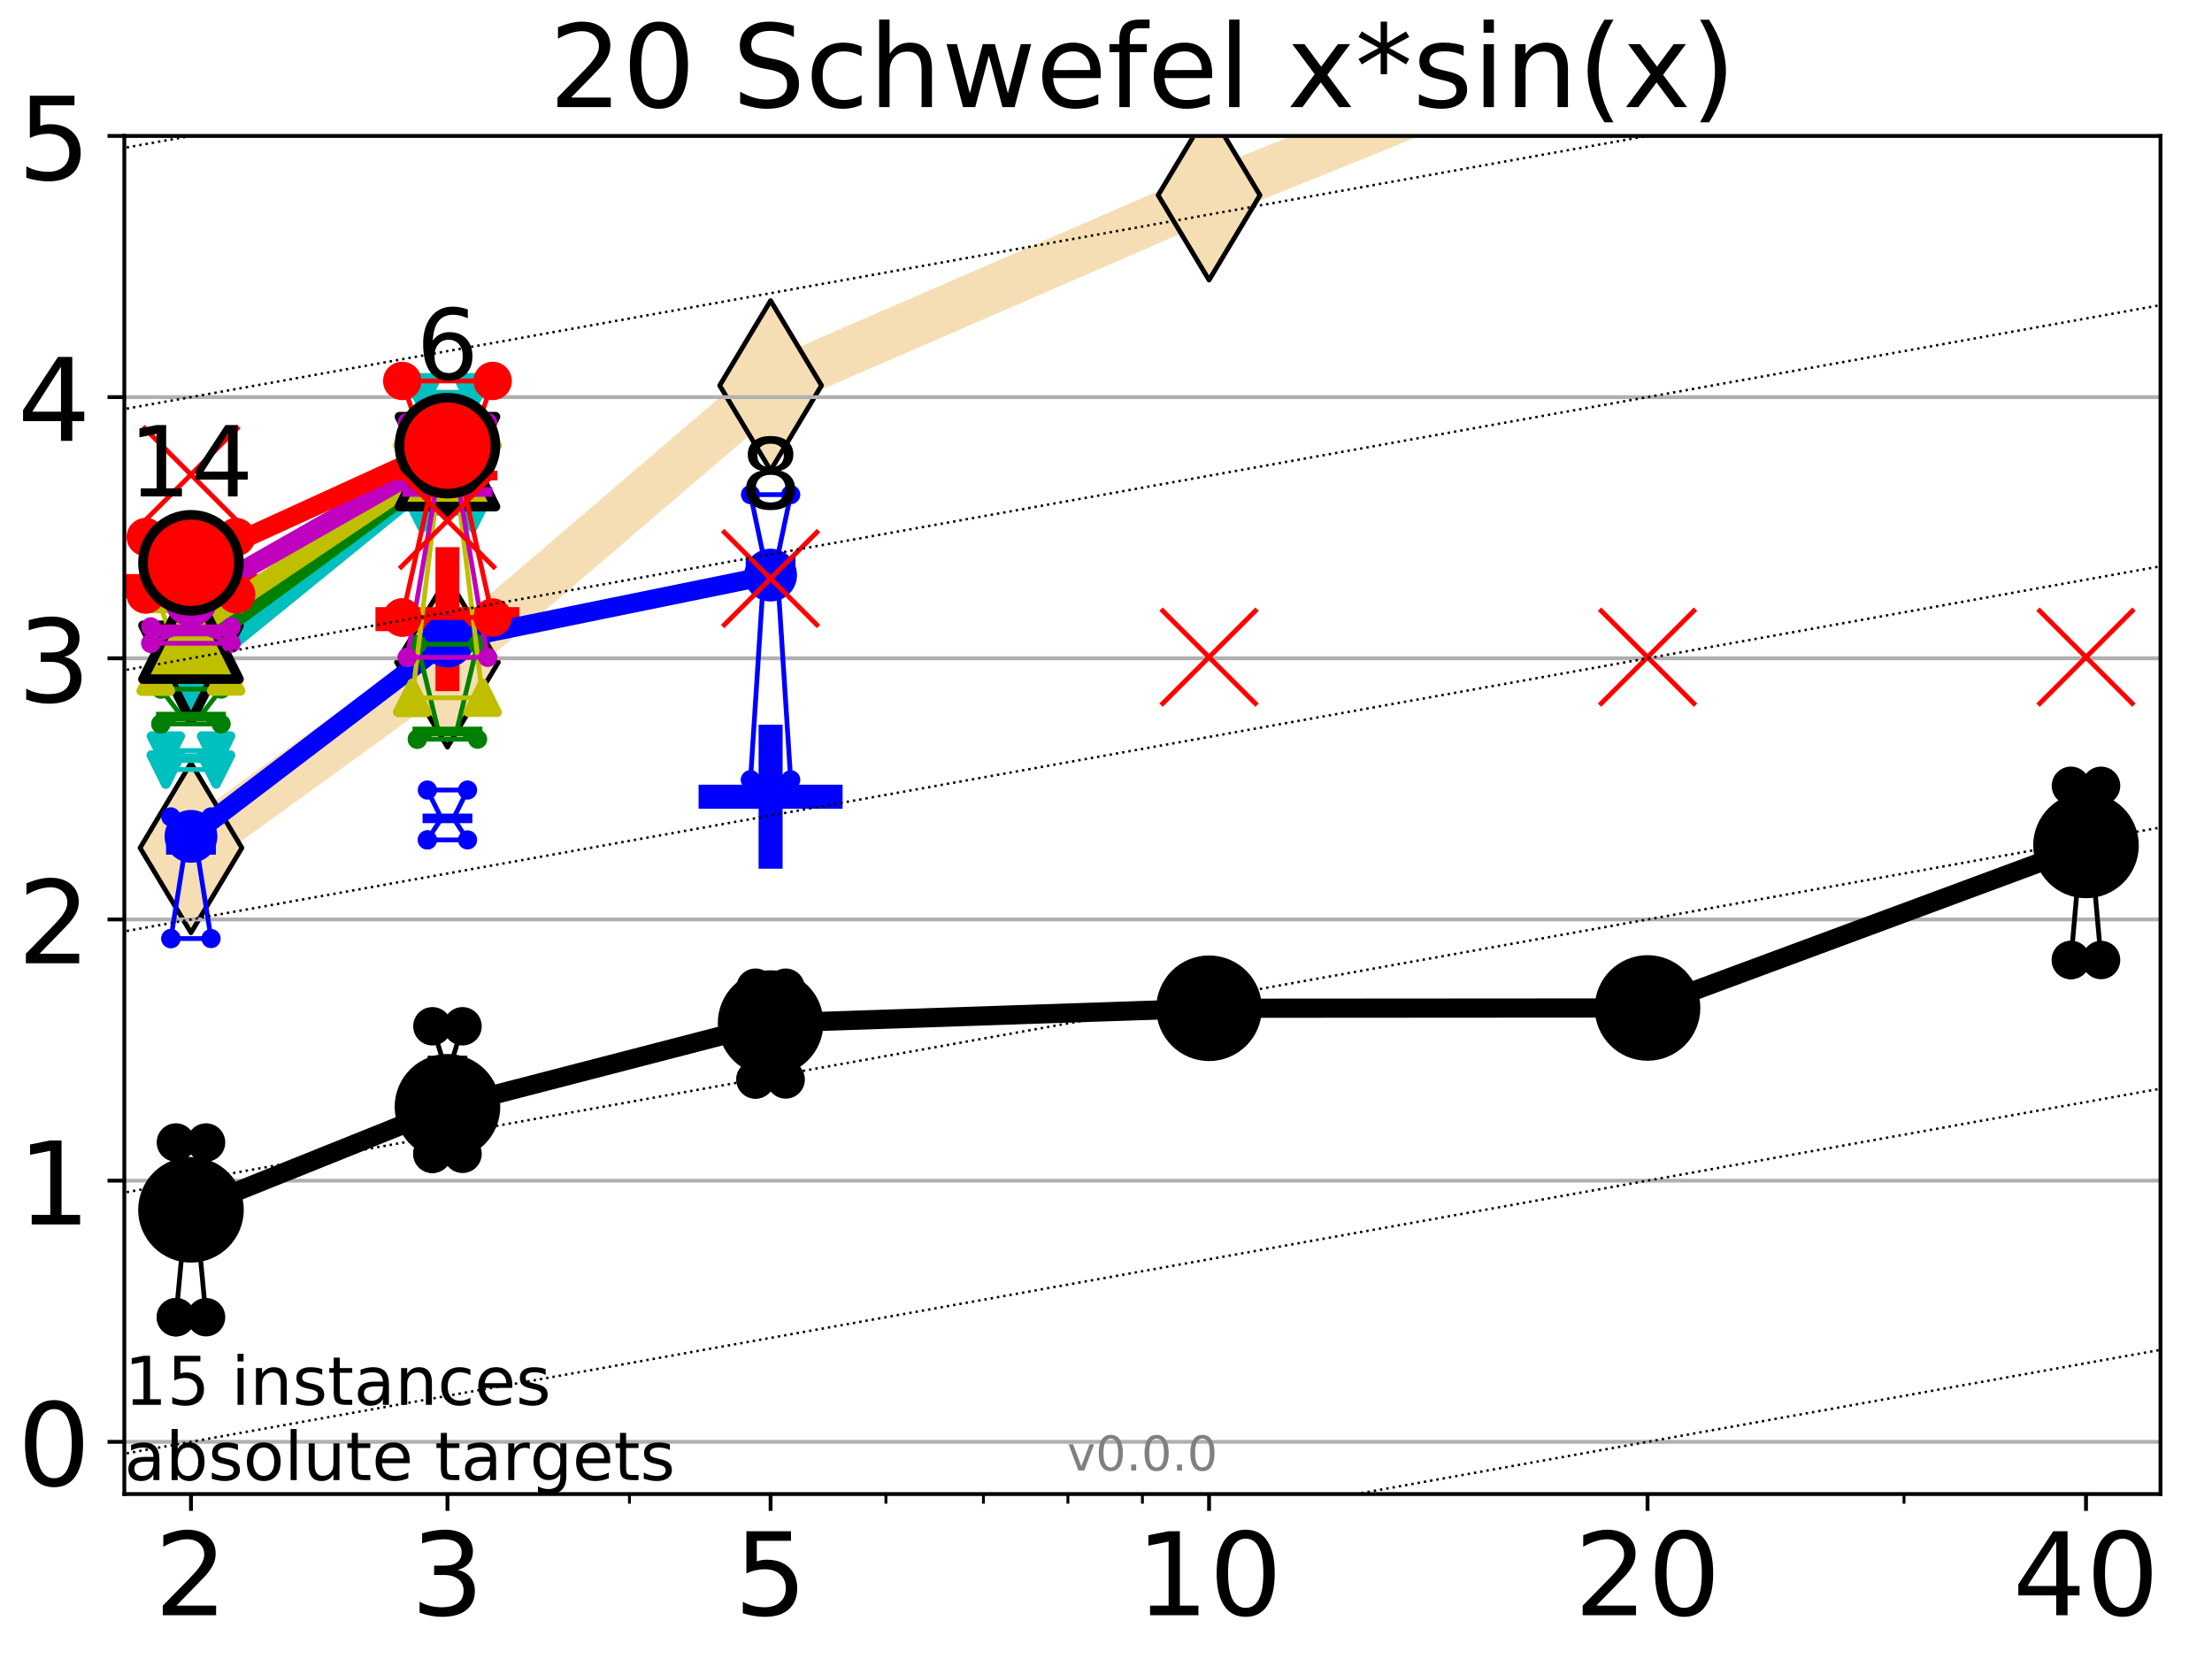 <?xml version="1.0" encoding="utf-8" standalone="no"?>
<!DOCTYPE svg PUBLIC "-//W3C//DTD SVG 1.1//EN"
  "http://www.w3.org/Graphics/SVG/1.1/DTD/svg11.dtd">
<!-- Created with matplotlib (http://matplotlib.org/) -->
<svg height="345.6pt" version="1.1" viewBox="0 0 460.8 345.6" width="460.8pt" xmlns="http://www.w3.org/2000/svg" xmlns:xlink="http://www.w3.org/1999/xlink">
 <defs>
  <style type="text/css">
*{stroke-linecap:butt;stroke-linejoin:round;}
  </style>
 </defs>
 <g id="figure_1">
  <g id="patch_1">
   <path d="M 0 345.6 
L 460.8 345.6 
L 460.8 0 
L 0 0 
z
" style="fill:#ffffff;"/>
  </g>
  <g id="axes_1">
   <g id="patch_2">
    <path d="M 25.9 311.24 
L 450.072 311.24 
L 450.072 28.32 
L 25.9 28.32 
z
" style="fill:#ffffff;"/>
   </g>
   <g id="line2d_1">
    <path clip-path="url(#pa3b7c2e403)" d="M 39.784 176.627 
L 93.215 137.961 
L 160.53 80.302 
L 251.87 40.664 
L 343.211 3.742 
" style="fill:none;stroke:#f5deb3;stroke-linecap:square;stroke-width:10;"/>
    <defs>
     <path d="M -0 17.678 
L 10.607 0 
L 0 -17.678 
L -10.607 -0 
z
" id="m9257232cf7" style="stroke:#000000;stroke-linejoin:miter;"/>
    </defs>
    <g clip-path="url(#pa3b7c2e403)">
     <use style="fill:#f5deb3;stroke:#000000;stroke-linejoin:miter;" x="39.784" xlink:href="#m9257232cf7" y="176.627"/>
     <use style="fill:#f5deb3;stroke:#000000;stroke-linejoin:miter;" x="93.215" xlink:href="#m9257232cf7" y="137.961"/>
     <use style="fill:#f5deb3;stroke:#000000;stroke-linejoin:miter;" x="160.53" xlink:href="#m9257232cf7" y="80.302"/>
     <use style="fill:#f5deb3;stroke:#000000;stroke-linejoin:miter;" x="251.87" xlink:href="#m9257232cf7" y="40.664"/>
     <use style="fill:#f5deb3;stroke:#000000;stroke-linejoin:miter;" x="343.211" xlink:href="#m9257232cf7" y="3.742"/>
    </g>
   </g>
   <g id="line2d_2">
    <defs>
     <path d="M -15 0 
L 15 0 
M 0 15 
L 0 -15 
" id="ma51f69ad73" style="stroke:#ff0000;stroke-width:5;"/>
    </defs>
    <g clip-path="url(#pa3b7c2e403)">
     <use style="fill:#ff0000;stroke:#ff0000;stroke-width:5;" x="39.784" xlink:href="#ma51f69ad73" y="122.088"/>
    </g>
   </g>
   <g id="line2d_3">
    <g clip-path="url(#pa3b7c2e403)">
     <use style="fill:#ff0000;stroke:#ff0000;stroke-width:5;" x="93.215" xlink:href="#ma51f69ad73" y="128.978"/>
    </g>
   </g>
   <g id="line2d_4">
    <defs>
     <path d="M -15 0 
L 15 0 
M 0 15 
L 0 -15 
" id="m37df6716b1" style="stroke:#0000ff;stroke-width:5;"/>
    </defs>
    <g clip-path="url(#pa3b7c2e403)">
     <use style="fill:#0000ff;stroke:#0000ff;stroke-width:5;" x="160.53" xlink:href="#m37df6716b1" y="165.965"/>
    </g>
   </g>
   <g id="matplotlib.axis_1">
    <g id="xtick_1">
     <g id="line2d_5">
      <defs>
       <path d="M 0 0 
L 0 3.5 
" id="m514b49a861" style="stroke:#000000;stroke-width:0.8;"/>
      </defs>
      <g>
       <use style="stroke:#000000;stroke-width:0.8;" x="39.784" xlink:href="#m514b49a861" y="311.24"/>
      </g>
     </g>
     <g id="text_1">
      <!-- 2 -->
      <defs>
       <path d="M 19.188 8.297 
L 53.609 8.297 
L 53.609 0 
L 7.328 0 
L 7.328 8.297 
Q 12.938 14.109 22.625 23.891 
Q 32.328 33.688 34.812 36.531 
Q 39.547 41.844 41.422 45.531 
Q 43.312 49.219 43.312 52.781 
Q 43.312 58.594 39.234 62.25 
Q 35.156 65.922 28.609 65.922 
Q 23.969 65.922 18.812 64.312 
Q 13.672 62.703 7.812 59.422 
L 7.812 69.391 
Q 13.766 71.781 18.938 73 
Q 24.125 74.219 28.422 74.219 
Q 39.75 74.219 46.484 68.547 
Q 53.219 62.891 53.219 53.422 
Q 53.219 48.922 51.531 44.891 
Q 49.859 40.875 45.406 35.406 
Q 44.188 33.984 37.641 27.219 
Q 31.109 20.453 19.188 8.297 
z
" id="DejaVuSans-32"/>
      </defs>
      <g transform="translate(32.149 336.476)scale(0.24 -0.24)">
       <use xlink:href="#DejaVuSans-32"/>
      </g>
     </g>
    </g>
    <g id="xtick_2">
     <g id="line2d_6">
      <g>
       <use style="stroke:#000000;stroke-width:0.8;" x="93.215" xlink:href="#m514b49a861" y="311.24"/>
      </g>
     </g>
     <g id="text_2">
      <!-- 3 -->
      <defs>
       <path d="M 40.578 39.312 
Q 47.656 37.797 51.625 33 
Q 55.609 28.219 55.609 21.188 
Q 55.609 10.406 48.188 4.484 
Q 40.766 -1.422 27.094 -1.422 
Q 22.516 -1.422 17.656 -0.516 
Q 12.797 0.391 7.625 2.203 
L 7.625 11.719 
Q 11.719 9.328 16.594 8.109 
Q 21.484 6.891 26.812 6.891 
Q 36.078 6.891 40.938 10.547 
Q 45.797 14.203 45.797 21.188 
Q 45.797 27.641 41.281 31.266 
Q 36.766 34.906 28.719 34.906 
L 20.219 34.906 
L 20.219 43.016 
L 29.109 43.016 
Q 36.375 43.016 40.234 45.922 
Q 44.094 48.828 44.094 54.297 
Q 44.094 59.906 40.109 62.906 
Q 36.141 65.922 28.719 65.922 
Q 24.656 65.922 20.016 65.031 
Q 15.375 64.156 9.812 62.312 
L 9.812 71.094 
Q 15.438 72.656 20.344 73.438 
Q 25.25 74.219 29.594 74.219 
Q 40.828 74.219 47.359 69.109 
Q 53.906 64.016 53.906 55.328 
Q 53.906 49.266 50.438 45.094 
Q 46.969 40.922 40.578 39.312 
z
" id="DejaVuSans-33"/>
      </defs>
      <g transform="translate(85.58 336.476)scale(0.24 -0.24)">
       <use xlink:href="#DejaVuSans-33"/>
      </g>
     </g>
    </g>
    <g id="xtick_3">
     <g id="line2d_7">
      <g>
       <use style="stroke:#000000;stroke-width:0.8;" x="160.53" xlink:href="#m514b49a861" y="311.24"/>
      </g>
     </g>
     <g id="text_3">
      <!-- 5 -->
      <defs>
       <path d="M 10.797 72.906 
L 49.516 72.906 
L 49.516 64.594 
L 19.828 64.594 
L 19.828 46.734 
Q 21.969 47.469 24.109 47.828 
Q 26.266 48.188 28.422 48.188 
Q 40.625 48.188 47.75 41.5 
Q 54.891 34.812 54.891 23.391 
Q 54.891 11.625 47.562 5.094 
Q 40.234 -1.422 26.906 -1.422 
Q 22.312 -1.422 17.547 -0.641 
Q 12.797 0.141 7.719 1.703 
L 7.719 11.625 
Q 12.109 9.234 16.797 8.062 
Q 21.484 6.891 26.703 6.891 
Q 35.156 6.891 40.078 11.328 
Q 45.016 15.766 45.016 23.391 
Q 45.016 31 40.078 35.438 
Q 35.156 39.891 26.703 39.891 
Q 22.75 39.891 18.812 39.016 
Q 14.891 38.141 10.797 36.281 
z
" id="DejaVuSans-35"/>
      </defs>
      <g transform="translate(152.895 336.476)scale(0.24 -0.24)">
       <use xlink:href="#DejaVuSans-35"/>
      </g>
     </g>
    </g>
    <g id="xtick_4">
     <g id="line2d_8">
      <g>
       <use style="stroke:#000000;stroke-width:0.8;" x="251.87" xlink:href="#m514b49a861" y="311.24"/>
      </g>
     </g>
     <g id="text_4">
      <!-- 10 -->
      <defs>
       <path d="M 12.406 8.297 
L 28.516 8.297 
L 28.516 63.922 
L 10.984 60.406 
L 10.984 69.391 
L 28.422 72.906 
L 38.281 72.906 
L 38.281 8.297 
L 54.391 8.297 
L 54.391 0 
L 12.406 0 
z
" id="DejaVuSans-31"/>
       <path d="M 31.781 66.406 
Q 24.172 66.406 20.328 58.906 
Q 16.5 51.422 16.5 36.375 
Q 16.5 21.391 20.328 13.891 
Q 24.172 6.391 31.781 6.391 
Q 39.453 6.391 43.281 13.891 
Q 47.125 21.391 47.125 36.375 
Q 47.125 51.422 43.281 58.906 
Q 39.453 66.406 31.781 66.406 
z
M 31.781 74.219 
Q 44.047 74.219 50.516 64.516 
Q 56.984 54.828 56.984 36.375 
Q 56.984 17.969 50.516 8.266 
Q 44.047 -1.422 31.781 -1.422 
Q 19.531 -1.422 13.062 8.266 
Q 6.594 17.969 6.594 36.375 
Q 6.594 54.828 13.062 64.516 
Q 19.531 74.219 31.781 74.219 
z
" id="DejaVuSans-30"/>
      </defs>
      <g transform="translate(236.6 336.476)scale(0.24 -0.24)">
       <use xlink:href="#DejaVuSans-31"/>
       <use x="63.623" xlink:href="#DejaVuSans-30"/>
      </g>
     </g>
    </g>
    <g id="xtick_5">
     <g id="line2d_9">
      <g>
       <use style="stroke:#000000;stroke-width:0.8;" x="343.211" xlink:href="#m514b49a861" y="311.24"/>
      </g>
     </g>
     <g id="text_5">
      <!-- 20 -->
      <g transform="translate(327.941 336.476)scale(0.24 -0.24)">
       <use xlink:href="#DejaVuSans-32"/>
       <use x="63.623" xlink:href="#DejaVuSans-30"/>
      </g>
     </g>
    </g>
    <g id="xtick_6">
     <g id="line2d_10">
      <g>
       <use style="stroke:#000000;stroke-width:0.8;" x="434.551" xlink:href="#m514b49a861" y="311.24"/>
      </g>
     </g>
     <g id="text_6">
      <!-- 40 -->
      <defs>
       <path d="M 37.797 64.312 
L 12.891 25.391 
L 37.797 25.391 
z
M 35.203 72.906 
L 47.609 72.906 
L 47.609 25.391 
L 58.016 25.391 
L 58.016 17.188 
L 47.609 17.188 
L 47.609 0 
L 37.797 0 
L 37.797 17.188 
L 4.891 17.188 
L 4.891 26.703 
z
" id="DejaVuSans-34"/>
      </defs>
      <g transform="translate(419.281 336.476)scale(0.24 -0.24)">
       <use xlink:href="#DejaVuSans-34"/>
       <use x="63.623" xlink:href="#DejaVuSans-30"/>
      </g>
     </g>
    </g>
    <g id="xtick_7">
     <g id="line2d_11">
      <defs>
       <path d="M 0 0 
L 0 2 
" id="m22d32fdb6e" style="stroke:#000000;stroke-width:0.6;"/>
      </defs>
      <g>
       <use style="stroke:#000000;stroke-width:0.6;" x="39.784" xlink:href="#m22d32fdb6e" y="311.24"/>
      </g>
     </g>
    </g>
    <g id="xtick_8">
     <g id="line2d_12">
      <g>
       <use style="stroke:#000000;stroke-width:0.6;" x="93.215" xlink:href="#m22d32fdb6e" y="311.24"/>
      </g>
     </g>
    </g>
    <g id="xtick_9">
     <g id="line2d_13">
      <g>
       <use style="stroke:#000000;stroke-width:0.6;" x="131.125" xlink:href="#m22d32fdb6e" y="311.24"/>
      </g>
     </g>
    </g>
    <g id="xtick_10">
     <g id="line2d_14">
      <g>
       <use style="stroke:#000000;stroke-width:0.6;" x="160.53" xlink:href="#m22d32fdb6e" y="311.24"/>
      </g>
     </g>
    </g>
    <g id="xtick_11">
     <g id="line2d_15">
      <g>
       <use style="stroke:#000000;stroke-width:0.6;" x="184.555" xlink:href="#m22d32fdb6e" y="311.24"/>
      </g>
     </g>
    </g>
    <g id="xtick_12">
     <g id="line2d_16">
      <g>
       <use style="stroke:#000000;stroke-width:0.6;" x="204.869" xlink:href="#m22d32fdb6e" y="311.24"/>
      </g>
     </g>
    </g>
    <g id="xtick_13">
     <g id="line2d_17">
      <g>
       <use style="stroke:#000000;stroke-width:0.6;" x="222.465" xlink:href="#m22d32fdb6e" y="311.24"/>
      </g>
     </g>
    </g>
    <g id="xtick_14">
     <g id="line2d_18">
      <g>
       <use style="stroke:#000000;stroke-width:0.6;" x="237.986" xlink:href="#m22d32fdb6e" y="311.24"/>
      </g>
     </g>
    </g>
    <g id="xtick_15">
     <g id="line2d_19">
      <g>
       <use style="stroke:#000000;stroke-width:0.6;" x="343.211" xlink:href="#m22d32fdb6e" y="311.24"/>
      </g>
     </g>
    </g>
    <g id="xtick_16">
     <g id="line2d_20">
      <g>
       <use style="stroke:#000000;stroke-width:0.6;" x="396.641" xlink:href="#m22d32fdb6e" y="311.24"/>
      </g>
     </g>
    </g>
    <g id="xtick_17">
     <g id="line2d_21">
      <g>
       <use style="stroke:#000000;stroke-width:0.6;" x="434.551" xlink:href="#m22d32fdb6e" y="311.24"/>
      </g>
     </g>
    </g>
   </g>
   <g id="matplotlib.axis_2">
    <g id="ytick_1">
     <g id="line2d_22">
      <path clip-path="url(#pa3b7c2e403)" d="M 25.9 300.358 
L 450.072 300.358 
" style="fill:none;stroke:#b0b0b0;stroke-linecap:square;stroke-width:0.8;"/>
     </g>
     <g id="line2d_23">
      <defs>
       <path d="M 0 0 
L -3.5 0 
" id="mfacdb0a4e0" style="stroke:#000000;stroke-width:0.8;"/>
      </defs>
      <g>
       <use style="stroke:#000000;stroke-width:0.8;" x="25.9" xlink:href="#mfacdb0a4e0" y="300.358"/>
      </g>
     </g>
     <g id="text_7">
      <!-- 0 -->
      <g transform="translate(3.63 309.477)scale(0.24 -0.24)">
       <use xlink:href="#DejaVuSans-30"/>
      </g>
     </g>
    </g>
    <g id="ytick_2">
     <g id="line2d_24">
      <path clip-path="url(#pa3b7c2e403)" d="M 25.9 245.951 
L 450.072 245.951 
" style="fill:none;stroke:#b0b0b0;stroke-linecap:square;stroke-width:0.8;"/>
     </g>
     <g id="line2d_25">
      <g>
       <use style="stroke:#000000;stroke-width:0.8;" x="25.9" xlink:href="#mfacdb0a4e0" y="245.951"/>
      </g>
     </g>
     <g id="text_8">
      <!-- 1 -->
      <g transform="translate(3.63 255.069)scale(0.24 -0.24)">
       <use xlink:href="#DejaVuSans-31"/>
      </g>
     </g>
    </g>
    <g id="ytick_3">
     <g id="line2d_26">
      <path clip-path="url(#pa3b7c2e403)" d="M 25.9 191.543 
L 450.072 191.543 
" style="fill:none;stroke:#b0b0b0;stroke-linecap:square;stroke-width:0.8;"/>
     </g>
     <g id="line2d_27">
      <g>
       <use style="stroke:#000000;stroke-width:0.8;" x="25.9" xlink:href="#mfacdb0a4e0" y="191.543"/>
      </g>
     </g>
     <g id="text_9">
      <!-- 2 -->
      <g transform="translate(3.63 200.661)scale(0.24 -0.24)">
       <use xlink:href="#DejaVuSans-32"/>
      </g>
     </g>
    </g>
    <g id="ytick_4">
     <g id="line2d_28">
      <path clip-path="url(#pa3b7c2e403)" d="M 25.9 137.135 
L 450.072 137.135 
" style="fill:none;stroke:#b0b0b0;stroke-linecap:square;stroke-width:0.8;"/>
     </g>
     <g id="line2d_29">
      <g>
       <use style="stroke:#000000;stroke-width:0.8;" x="25.9" xlink:href="#mfacdb0a4e0" y="137.135"/>
      </g>
     </g>
     <g id="text_10">
      <!-- 3 -->
      <g transform="translate(3.63 146.254)scale(0.24 -0.24)">
       <use xlink:href="#DejaVuSans-33"/>
      </g>
     </g>
    </g>
    <g id="ytick_5">
     <g id="line2d_30">
      <path clip-path="url(#pa3b7c2e403)" d="M 25.9 82.728 
L 450.072 82.728 
" style="fill:none;stroke:#b0b0b0;stroke-linecap:square;stroke-width:0.8;"/>
     </g>
     <g id="line2d_31">
      <g>
       <use style="stroke:#000000;stroke-width:0.8;" x="25.9" xlink:href="#mfacdb0a4e0" y="82.728"/>
      </g>
     </g>
     <g id="text_11">
      <!-- 4 -->
      <g transform="translate(3.63 91.846)scale(0.24 -0.24)">
       <use xlink:href="#DejaVuSans-34"/>
      </g>
     </g>
    </g>
    <g id="ytick_6">
     <g id="line2d_32">
      <path clip-path="url(#pa3b7c2e403)" d="M 25.9 28.32 
L 450.072 28.32 
" style="fill:none;stroke:#b0b0b0;stroke-linecap:square;stroke-width:0.8;"/>
     </g>
     <g id="line2d_33">
      <g>
       <use style="stroke:#000000;stroke-width:0.8;" x="25.9" xlink:href="#mfacdb0a4e0" y="28.32"/>
      </g>
     </g>
     <g id="text_12">
      <!-- 5 -->
      <g transform="translate(3.63 37.438)scale(0.24 -0.24)">
       <use xlink:href="#DejaVuSans-35"/>
      </g>
     </g>
    </g>
   </g>
   <g id="line2d_34">
    <path clip-path="url(#pa3b7c2e403)" d="M 36.644 274.399 
L 38.842 251.223 
L 36.644 238 
L 42.924 238 
L 40.726 251.223 
L 42.924 274.399 
L 36.644 274.399 
" style="fill:none;stroke:#000000;stroke-linecap:square;"/>
   </g>
   <g id="line2d_35">
    <path clip-path="url(#pa3b7c2e403)" d="M 36.644 274.399 
L 42.924 274.399 
L 42.924 238 
L 36.644 238 
L 36.644 274.399 
" style="fill:none;"/>
    <defs>
     <path d="M 0 3 
C 0.796 3 1.559 2.684 2.121 2.121 
C 2.684 1.559 3 0.796 3 0 
C 3 -0.796 2.684 -1.559 2.121 -2.121 
C 1.559 -2.684 0.796 -3 0 -3 
C -0.796 -3 -1.559 -2.684 -2.121 -2.121 
C -2.684 -1.559 -3 -0.796 -3 0 
C -3 0.796 -2.684 1.559 -2.121 2.121 
C -1.559 2.684 -0.796 3 0 3 
z
" id="m3ca00e3baf" style="stroke:#000000;stroke-width:2;"/>
    </defs>
    <g clip-path="url(#pa3b7c2e403)">
     <use style="stroke:#000000;stroke-width:2;" x="36.644" xlink:href="#m3ca00e3baf" y="274.399"/>
     <use style="stroke:#000000;stroke-width:2;" x="42.924" xlink:href="#m3ca00e3baf" y="274.399"/>
     <use style="stroke:#000000;stroke-width:2;" x="42.924" xlink:href="#m3ca00e3baf" y="238"/>
     <use style="stroke:#000000;stroke-width:2;" x="36.644" xlink:href="#m3ca00e3baf" y="238"/>
     <use style="stroke:#000000;stroke-width:2;" x="36.644" xlink:href="#m3ca00e3baf" y="274.399"/>
    </g>
   </g>
   <g id="line2d_36">
    <path clip-path="url(#pa3b7c2e403)" d="M 36.644 251.223 
L 42.924 251.223 
" style="fill:none;stroke:#000000;stroke-linecap:square;stroke-width:2;"/>
   </g>
   <g id="line2d_37">
    <path clip-path="url(#pa3b7c2e403)" d="M 90.075 240.365 
L 92.273 220.929 
L 90.075 213.792 
L 96.355 213.792 
L 94.157 220.929 
L 96.355 240.365 
L 90.075 240.365 
" style="fill:none;stroke:#000000;stroke-linecap:square;"/>
   </g>
   <g id="line2d_38">
    <path clip-path="url(#pa3b7c2e403)" d="M 90.075 240.365 
L 96.355 240.365 
L 96.355 213.792 
L 90.075 213.792 
L 90.075 240.365 
" style="fill:none;"/>
    <g clip-path="url(#pa3b7c2e403)">
     <use style="stroke:#000000;stroke-width:2;" x="90.075" xlink:href="#m3ca00e3baf" y="240.365"/>
     <use style="stroke:#000000;stroke-width:2;" x="96.355" xlink:href="#m3ca00e3baf" y="240.365"/>
     <use style="stroke:#000000;stroke-width:2;" x="96.355" xlink:href="#m3ca00e3baf" y="213.792"/>
     <use style="stroke:#000000;stroke-width:2;" x="90.075" xlink:href="#m3ca00e3baf" y="213.792"/>
     <use style="stroke:#000000;stroke-width:2;" x="90.075" xlink:href="#m3ca00e3baf" y="240.365"/>
    </g>
   </g>
   <g id="line2d_39">
    <path clip-path="url(#pa3b7c2e403)" d="M 90.075 220.929 
L 96.355 220.929 
" style="fill:none;stroke:#000000;stroke-linecap:square;stroke-width:2;"/>
   </g>
   <g id="line2d_40">
    <path clip-path="url(#pa3b7c2e403)" d="M 157.39 224.874 
L 159.588 214.719 
L 157.39 205.755 
L 163.669 205.755 
L 161.472 214.719 
L 163.669 224.874 
L 157.39 224.874 
" style="fill:none;stroke:#000000;stroke-linecap:square;"/>
   </g>
   <g id="line2d_41">
    <path clip-path="url(#pa3b7c2e403)" d="M 157.39 224.874 
L 163.669 224.874 
L 163.669 205.755 
L 157.39 205.755 
L 157.39 224.874 
" style="fill:none;"/>
    <g clip-path="url(#pa3b7c2e403)">
     <use style="stroke:#000000;stroke-width:2;" x="157.39" xlink:href="#m3ca00e3baf" y="224.874"/>
     <use style="stroke:#000000;stroke-width:2;" x="163.669" xlink:href="#m3ca00e3baf" y="224.874"/>
     <use style="stroke:#000000;stroke-width:2;" x="163.669" xlink:href="#m3ca00e3baf" y="205.755"/>
     <use style="stroke:#000000;stroke-width:2;" x="157.39" xlink:href="#m3ca00e3baf" y="205.755"/>
     <use style="stroke:#000000;stroke-width:2;" x="157.39" xlink:href="#m3ca00e3baf" y="224.874"/>
    </g>
   </g>
   <g id="line2d_42">
    <path clip-path="url(#pa3b7c2e403)" d="M 157.39 214.719 
L 163.669 214.719 
" style="fill:none;stroke:#000000;stroke-linecap:square;stroke-width:2;"/>
   </g>
   <g id="line2d_43">
    <path clip-path="url(#pa3b7c2e403)" d="M 248.73 215.948 
L 250.928 207.733 
L 248.73 206.995 
L 255.01 206.995 
L 252.812 207.733 
L 255.01 215.948 
L 248.73 215.948 
" style="fill:none;stroke:#000000;stroke-linecap:square;"/>
   </g>
   <g id="line2d_44">
    <path clip-path="url(#pa3b7c2e403)" d="M 248.73 215.948 
L 255.01 215.948 
L 255.01 206.995 
L 248.73 206.995 
L 248.73 215.948 
" style="fill:none;"/>
    <g clip-path="url(#pa3b7c2e403)">
     <use style="stroke:#000000;stroke-width:2;" x="248.73" xlink:href="#m3ca00e3baf" y="215.948"/>
     <use style="stroke:#000000;stroke-width:2;" x="255.01" xlink:href="#m3ca00e3baf" y="215.948"/>
     <use style="stroke:#000000;stroke-width:2;" x="255.01" xlink:href="#m3ca00e3baf" y="206.995"/>
     <use style="stroke:#000000;stroke-width:2;" x="248.73" xlink:href="#m3ca00e3baf" y="206.995"/>
     <use style="stroke:#000000;stroke-width:2;" x="248.73" xlink:href="#m3ca00e3baf" y="215.948"/>
    </g>
   </g>
   <g id="line2d_45">
    <path clip-path="url(#pa3b7c2e403)" d="M 248.73 207.733 
L 255.01 207.733 
" style="fill:none;stroke:#000000;stroke-linecap:square;stroke-width:2;"/>
   </g>
   <g id="line2d_46">
    <path clip-path="url(#pa3b7c2e403)" d="M 340.071 212.871 
L 342.269 212.697 
L 340.071 208.69 
L 346.35 208.69 
L 344.152 212.697 
L 346.35 212.871 
L 340.071 212.871 
" style="fill:none;stroke:#000000;stroke-linecap:square;"/>
   </g>
   <g id="line2d_47">
    <path clip-path="url(#pa3b7c2e403)" d="M 340.071 212.871 
L 346.35 212.871 
L 346.35 208.69 
L 340.071 208.69 
L 340.071 212.871 
" style="fill:none;"/>
    <g clip-path="url(#pa3b7c2e403)">
     <use style="stroke:#000000;stroke-width:2;" x="340.071" xlink:href="#m3ca00e3baf" y="212.871"/>
     <use style="stroke:#000000;stroke-width:2;" x="346.35" xlink:href="#m3ca00e3baf" y="212.871"/>
     <use style="stroke:#000000;stroke-width:2;" x="346.35" xlink:href="#m3ca00e3baf" y="208.69"/>
     <use style="stroke:#000000;stroke-width:2;" x="340.071" xlink:href="#m3ca00e3baf" y="208.69"/>
     <use style="stroke:#000000;stroke-width:2;" x="340.071" xlink:href="#m3ca00e3baf" y="212.871"/>
    </g>
   </g>
   <g id="line2d_48">
    <path clip-path="url(#pa3b7c2e403)" d="M 340.071 212.697 
L 346.35 212.697 
" style="fill:none;stroke:#000000;stroke-linecap:square;stroke-width:2;"/>
   </g>
   <g id="line2d_49">
    <path clip-path="url(#pa3b7c2e403)" d="M 431.411 199.988 
L 433.609 175.066 
L 431.411 163.696 
L 437.691 163.696 
L 435.493 175.066 
L 437.691 199.988 
L 431.411 199.988 
" style="fill:none;stroke:#000000;stroke-linecap:square;"/>
   </g>
   <g id="line2d_50">
    <path clip-path="url(#pa3b7c2e403)" d="M 431.411 199.988 
L 437.691 199.988 
L 437.691 163.696 
L 431.411 163.696 
L 431.411 199.988 
" style="fill:none;"/>
    <g clip-path="url(#pa3b7c2e403)">
     <use style="stroke:#000000;stroke-width:2;" x="431.411" xlink:href="#m3ca00e3baf" y="199.988"/>
     <use style="stroke:#000000;stroke-width:2;" x="437.691" xlink:href="#m3ca00e3baf" y="199.988"/>
     <use style="stroke:#000000;stroke-width:2;" x="437.691" xlink:href="#m3ca00e3baf" y="163.696"/>
     <use style="stroke:#000000;stroke-width:2;" x="431.411" xlink:href="#m3ca00e3baf" y="163.696"/>
     <use style="stroke:#000000;stroke-width:2;" x="431.411" xlink:href="#m3ca00e3baf" y="199.988"/>
    </g>
   </g>
   <g id="line2d_51">
    <path clip-path="url(#pa3b7c2e403)" d="M 431.411 175.066 
L 437.691 175.066 
" style="fill:none;stroke:#000000;stroke-linecap:square;stroke-width:2;"/>
   </g>
   <g id="line2d_52">
    <path clip-path="url(#pa3b7c2e403)" d="M 39.784 252.024 
L 93.215 230.564 
" style="fill:none;stroke:#000000;stroke-linecap:square;stroke-width:4;"/>
   </g>
   <g id="line2d_53">
    <path clip-path="url(#pa3b7c2e403)" d="M 93.215 230.564 
L 160.53 213.123 
" style="fill:none;stroke:#000000;stroke-linecap:square;stroke-width:4;"/>
   </g>
   <g id="line2d_54">
    <path clip-path="url(#pa3b7c2e403)" d="M 160.53 213.123 
L 251.87 210.039 
" style="fill:none;stroke:#000000;stroke-linecap:square;stroke-width:4;"/>
   </g>
   <g id="line2d_55">
    <path clip-path="url(#pa3b7c2e403)" d="M 251.87 210.039 
L 343.211 209.977 
" style="fill:none;stroke:#000000;stroke-linecap:square;stroke-width:4;"/>
   </g>
   <g id="line2d_56">
    <path clip-path="url(#pa3b7c2e403)" d="M 343.211 209.977 
L 434.551 176.118 
" style="fill:none;stroke:#000000;stroke-linecap:square;stroke-width:4;"/>
   </g>
   <g id="line2d_57">
    <path clip-path="url(#pa3b7c2e403)" d="M 39.784 252.024 
L 93.215 230.564 
L 160.53 213.123 
L 251.87 210.039 
L 343.211 209.977 
L 434.551 176.118 
" style="fill:none;"/>
    <defs>
     <path d="M 0 10 
C 2.652 10 5.196 8.946 7.071 7.071 
C 8.946 5.196 10 2.652 10 0 
C 10 -2.652 8.946 -5.196 7.071 -7.071 
C 5.196 -8.946 2.652 -10 0 -10 
C -2.652 -10 -5.196 -8.946 -7.071 -7.071 
C -8.946 -5.196 -10 -2.652 -10 0 
C -10 2.652 -8.946 5.196 -7.071 7.071 
C -5.196 8.946 -2.652 10 0 10 
z
" id="m126a5169ab" style="stroke:#000000;stroke-width:2;"/>
    </defs>
    <g clip-path="url(#pa3b7c2e403)">
     <use style="stroke:#000000;stroke-width:2;" x="39.784" xlink:href="#m126a5169ab" y="252.024"/>
     <use style="stroke:#000000;stroke-width:2;" x="93.215" xlink:href="#m126a5169ab" y="230.564"/>
     <use style="stroke:#000000;stroke-width:2;" x="160.53" xlink:href="#m126a5169ab" y="213.123"/>
     <use style="stroke:#000000;stroke-width:2;" x="251.87" xlink:href="#m126a5169ab" y="210.039"/>
     <use style="stroke:#000000;stroke-width:2;" x="343.211" xlink:href="#m126a5169ab" y="209.977"/>
     <use style="stroke:#000000;stroke-width:2;" x="434.551" xlink:href="#m126a5169ab" y="176.118"/>
    </g>
   </g>
   <g id="line2d_58">
    <path clip-path="url(#pa3b7c2e403)" d="M 35.597 195.523 
L 38.528 177.039 
L 35.597 170.177 
L 43.971 170.177 
L 41.04 177.039 
L 43.971 195.523 
L 35.597 195.523 
" style="fill:none;stroke:#0000ff;stroke-linecap:square;"/>
   </g>
   <g id="line2d_59">
    <path clip-path="url(#pa3b7c2e403)" d="M 35.597 195.523 
L 43.971 195.523 
L 43.971 170.177 
L 35.597 170.177 
L 35.597 195.523 
" style="fill:none;"/>
    <defs>
     <path d="M 0 1.5 
C 0.398 1.5 0.779 1.342 1.061 1.061 
C 1.342 0.779 1.5 0.398 1.5 0 
C 1.5 -0.398 1.342 -0.779 1.061 -1.061 
C 0.779 -1.342 0.398 -1.5 0 -1.5 
C -0.398 -1.5 -0.779 -1.342 -1.061 -1.061 
C -1.342 -0.779 -1.5 -0.398 -1.5 0 
C -1.5 0.398 -1.342 0.779 -1.061 1.061 
C -0.779 1.342 -0.398 1.5 0 1.5 
z
" id="mc40db73935" style="stroke:#0000ff;"/>
    </defs>
    <g clip-path="url(#pa3b7c2e403)">
     <use style="fill:#0000ff;stroke:#0000ff;" x="35.597" xlink:href="#mc40db73935" y="195.523"/>
     <use style="fill:#0000ff;stroke:#0000ff;" x="43.971" xlink:href="#mc40db73935" y="195.523"/>
     <use style="fill:#0000ff;stroke:#0000ff;" x="43.971" xlink:href="#mc40db73935" y="170.177"/>
     <use style="fill:#0000ff;stroke:#0000ff;" x="35.597" xlink:href="#mc40db73935" y="170.177"/>
     <use style="fill:#0000ff;stroke:#0000ff;" x="35.597" xlink:href="#mc40db73935" y="195.523"/>
    </g>
   </g>
   <g id="line2d_60">
    <path clip-path="url(#pa3b7c2e403)" d="M 35.597 177.039 
L 43.971 177.039 
" style="fill:none;stroke:#0000ff;stroke-linecap:square;stroke-width:2;"/>
   </g>
   <g id="line2d_61">
    <path clip-path="url(#pa3b7c2e403)" d="M 89.028 174.969 
L 91.959 170.482 
L 89.028 164.582 
L 97.401 164.582 
L 94.471 170.482 
L 97.401 174.969 
L 89.028 174.969 
" style="fill:none;stroke:#0000ff;stroke-linecap:square;"/>
   </g>
   <g id="line2d_62">
    <path clip-path="url(#pa3b7c2e403)" d="M 89.028 174.969 
L 97.401 174.969 
L 97.401 164.582 
L 89.028 164.582 
L 89.028 174.969 
" style="fill:none;"/>
    <g clip-path="url(#pa3b7c2e403)">
     <use style="fill:#0000ff;stroke:#0000ff;" x="89.028" xlink:href="#mc40db73935" y="174.969"/>
     <use style="fill:#0000ff;stroke:#0000ff;" x="97.401" xlink:href="#mc40db73935" y="174.969"/>
     <use style="fill:#0000ff;stroke:#0000ff;" x="97.401" xlink:href="#mc40db73935" y="164.582"/>
     <use style="fill:#0000ff;stroke:#0000ff;" x="89.028" xlink:href="#mc40db73935" y="164.582"/>
     <use style="fill:#0000ff;stroke:#0000ff;" x="89.028" xlink:href="#mc40db73935" y="174.969"/>
    </g>
   </g>
   <g id="line2d_63">
    <path clip-path="url(#pa3b7c2e403)" d="M 89.028 170.482 
L 97.401 170.482 
" style="fill:none;stroke:#0000ff;stroke-linecap:square;stroke-width:2;"/>
   </g>
   <g id="line2d_64">
    <path clip-path="url(#pa3b7c2e403)" d="M 156.343 162.447 
L 159.274 116.952 
L 156.343 103.042 
L 164.716 103.042 
L 161.786 116.952 
L 164.716 162.447 
L 156.343 162.447 
" style="fill:none;stroke:#0000ff;stroke-linecap:square;"/>
   </g>
   <g id="line2d_65">
    <path clip-path="url(#pa3b7c2e403)" d="M 156.343 162.447 
L 164.716 162.447 
L 164.716 103.042 
L 156.343 103.042 
L 156.343 162.447 
" style="fill:none;"/>
    <g clip-path="url(#pa3b7c2e403)">
     <use style="fill:#0000ff;stroke:#0000ff;" x="156.343" xlink:href="#mc40db73935" y="162.447"/>
     <use style="fill:#0000ff;stroke:#0000ff;" x="164.716" xlink:href="#mc40db73935" y="162.447"/>
     <use style="fill:#0000ff;stroke:#0000ff;" x="164.716" xlink:href="#mc40db73935" y="103.042"/>
     <use style="fill:#0000ff;stroke:#0000ff;" x="156.343" xlink:href="#mc40db73935" y="103.042"/>
     <use style="fill:#0000ff;stroke:#0000ff;" x="156.343" xlink:href="#mc40db73935" y="162.447"/>
    </g>
   </g>
   <g id="line2d_66">
    <path clip-path="url(#pa3b7c2e403)" d="M 156.343 116.952 
L 164.716 116.952 
" style="fill:none;stroke:#0000ff;stroke-linecap:square;stroke-width:2;"/>
   </g>
   <g id="line2d_67">
    <path clip-path="url(#pa3b7c2e403)" d="M 39.784 174.227 
L 93.215 133.534 
" style="fill:none;stroke:#0000ff;stroke-linecap:square;stroke-width:4;"/>
   </g>
   <g id="line2d_68">
    <path clip-path="url(#pa3b7c2e403)" d="M 93.215 133.534 
L 160.53 119.8 
" style="fill:none;stroke:#0000ff;stroke-linecap:square;stroke-width:4;"/>
   </g>
   <g id="line2d_69">
    <path clip-path="url(#pa3b7c2e403)" d="M 39.784 174.227 
L 93.215 133.534 
L 160.53 119.8 
" style="fill:none;"/>
    <defs>
     <path d="M 0 5 
C 1.326 5 2.598 4.473 3.536 3.536 
C 4.473 2.598 5 1.326 5 0 
C 5 -1.326 4.473 -2.598 3.536 -3.536 
C 2.598 -4.473 1.326 -5 0 -5 
C -1.326 -5 -2.598 -4.473 -3.536 -3.536 
C -4.473 -2.598 -5 -1.326 -5 0 
C -5 1.326 -4.473 2.598 -3.536 3.536 
C -2.598 4.473 -1.326 5 0 5 
z
" id="m31fdc8c981" style="stroke:#0000ff;"/>
    </defs>
    <g clip-path="url(#pa3b7c2e403)">
     <use style="fill:#0000ff;stroke:#0000ff;" x="39.784" xlink:href="#m31fdc8c981" y="174.227"/>
     <use style="fill:#0000ff;stroke:#0000ff;" x="93.215" xlink:href="#m31fdc8c981" y="133.534"/>
     <use style="fill:#0000ff;stroke:#0000ff;" x="160.53" xlink:href="#m31fdc8c981" y="119.8"/>
    </g>
   </g>
   <g id="line2d_70">
    <path clip-path="url(#pa3b7c2e403)" d="M 34.551 160.311 
L 38.214 157.931 
L 34.551 156.347 
L 45.017 156.347 
L 41.354 157.931 
L 45.017 160.311 
L 34.551 160.311 
" style="fill:none;stroke:#00bfbf;stroke-linecap:square;"/>
   </g>
   <g id="line2d_71">
    <path clip-path="url(#pa3b7c2e403)" d="M 34.551 160.311 
L 45.017 160.311 
L 45.017 156.347 
L 34.551 156.347 
L 34.551 160.311 
" style="fill:none;"/>
    <defs>
     <path d="M -0 3 
L 3 -3 
L -3 -3 
z
" id="mf6c86ab043" style="stroke:#00bfbf;stroke-linejoin:miter;stroke-width:2;"/>
    </defs>
    <g clip-path="url(#pa3b7c2e403)">
     <use style="fill:#00bfbf;stroke:#00bfbf;stroke-linejoin:miter;stroke-width:2;" x="34.551" xlink:href="#mf6c86ab043" y="160.311"/>
     <use style="fill:#00bfbf;stroke:#00bfbf;stroke-linejoin:miter;stroke-width:2;" x="45.017" xlink:href="#mf6c86ab043" y="160.311"/>
     <use style="fill:#00bfbf;stroke:#00bfbf;stroke-linejoin:miter;stroke-width:2;" x="45.017" xlink:href="#mf6c86ab043" y="156.347"/>
     <use style="fill:#00bfbf;stroke:#00bfbf;stroke-linejoin:miter;stroke-width:2;" x="34.551" xlink:href="#mf6c86ab043" y="156.347"/>
     <use style="fill:#00bfbf;stroke:#00bfbf;stroke-linejoin:miter;stroke-width:2;" x="34.551" xlink:href="#mf6c86ab043" y="160.311"/>
    </g>
   </g>
   <g id="line2d_72">
    <path clip-path="url(#pa3b7c2e403)" d="M 34.551 157.931 
L 45.017 157.931 
" style="fill:none;stroke:#00bfbf;stroke-linecap:square;stroke-width:2;"/>
   </g>
   <g id="line2d_73">
    <path clip-path="url(#pa3b7c2e403)" d="M 87.982 106.901 
L 91.645 95.997 
L 87.982 81.71 
L 98.448 81.71 
L 94.785 95.997 
L 98.448 106.901 
L 87.982 106.901 
" style="fill:none;stroke:#00bfbf;stroke-linecap:square;"/>
   </g>
   <g id="line2d_74">
    <path clip-path="url(#pa3b7c2e403)" d="M 87.982 106.901 
L 98.448 106.901 
L 98.448 81.71 
L 87.982 81.71 
L 87.982 106.901 
" style="fill:none;"/>
    <g clip-path="url(#pa3b7c2e403)">
     <use style="fill:#00bfbf;stroke:#00bfbf;stroke-linejoin:miter;stroke-width:2;" x="87.982" xlink:href="#mf6c86ab043" y="106.901"/>
     <use style="fill:#00bfbf;stroke:#00bfbf;stroke-linejoin:miter;stroke-width:2;" x="98.448" xlink:href="#mf6c86ab043" y="106.901"/>
     <use style="fill:#00bfbf;stroke:#00bfbf;stroke-linejoin:miter;stroke-width:2;" x="98.448" xlink:href="#mf6c86ab043" y="81.71"/>
     <use style="fill:#00bfbf;stroke:#00bfbf;stroke-linejoin:miter;stroke-width:2;" x="87.982" xlink:href="#mf6c86ab043" y="81.71"/>
     <use style="fill:#00bfbf;stroke:#00bfbf;stroke-linejoin:miter;stroke-width:2;" x="87.982" xlink:href="#mf6c86ab043" y="106.901"/>
    </g>
   </g>
   <g id="line2d_75">
    <path clip-path="url(#pa3b7c2e403)" d="M 87.982 95.997 
L 98.448 95.997 
" style="fill:none;stroke:#00bfbf;stroke-linecap:square;stroke-width:2;"/>
   </g>
   <g id="line2d_76">
    <path clip-path="url(#pa3b7c2e403)" d="M 39.784 140.275 
L 93.215 96.806 
" style="fill:none;stroke:#00bfbf;stroke-linecap:square;stroke-width:4;"/>
   </g>
   <g id="line2d_77">
    <path clip-path="url(#pa3b7c2e403)" d="M 39.784 140.275 
L 93.215 96.806 
" style="fill:none;"/>
    <defs>
     <path d="M -0 10 
L 10 -10 
L -10 -10 
z
" id="m0b2a74693e" style="stroke:#000000;stroke-linejoin:miter;stroke-width:2;"/>
    </defs>
    <g clip-path="url(#pa3b7c2e403)">
     <use style="fill:#00bfbf;stroke:#000000;stroke-linejoin:miter;stroke-width:2;" x="39.784" xlink:href="#m0b2a74693e" y="140.275"/>
     <use style="fill:#00bfbf;stroke:#000000;stroke-linejoin:miter;stroke-width:2;" x="93.215" xlink:href="#m0b2a74693e" y="96.806"/>
    </g>
   </g>
   <g id="line2d_78">
    <path clip-path="url(#pa3b7c2e403)" d="M 33.504 150.815 
L 37.9 149.275 
L 33.504 143.558 
L 46.064 143.558 
L 41.668 149.275 
L 46.064 150.815 
L 33.504 150.815 
" style="fill:none;stroke:#008000;stroke-linecap:square;"/>
   </g>
   <g id="line2d_79">
    <path clip-path="url(#pa3b7c2e403)" d="M 33.504 150.815 
L 46.064 150.815 
L 46.064 143.558 
L 33.504 143.558 
L 33.504 150.815 
" style="fill:none;"/>
    <defs>
     <path d="M 0 1.5 
C 0.398 1.5 0.779 1.342 1.061 1.061 
C 1.342 0.779 1.5 0.398 1.5 0 
C 1.5 -0.398 1.342 -0.779 1.061 -1.061 
C 0.779 -1.342 0.398 -1.5 0 -1.5 
C -0.398 -1.5 -0.779 -1.342 -1.061 -1.061 
C -1.342 -0.779 -1.5 -0.398 -1.5 0 
C -1.5 0.398 -1.342 0.779 -1.061 1.061 
C -0.779 1.342 -0.398 1.5 0 1.5 
z
" id="mf0c9d6021e" style="stroke:#008000;"/>
    </defs>
    <g clip-path="url(#pa3b7c2e403)">
     <use style="fill:#008000;stroke:#008000;" x="33.504" xlink:href="#mf0c9d6021e" y="150.815"/>
     <use style="fill:#008000;stroke:#008000;" x="46.064" xlink:href="#mf0c9d6021e" y="150.815"/>
     <use style="fill:#008000;stroke:#008000;" x="46.064" xlink:href="#mf0c9d6021e" y="143.558"/>
     <use style="fill:#008000;stroke:#008000;" x="33.504" xlink:href="#mf0c9d6021e" y="143.558"/>
     <use style="fill:#008000;stroke:#008000;" x="33.504" xlink:href="#mf0c9d6021e" y="150.815"/>
    </g>
   </g>
   <g id="line2d_80">
    <path clip-path="url(#pa3b7c2e403)" d="M 33.504 149.275 
L 46.064 149.275 
" style="fill:none;stroke:#008000;stroke-linecap:square;stroke-width:2;"/>
   </g>
   <g id="line2d_81">
    <path clip-path="url(#pa3b7c2e403)" d="M 86.935 153.991 
L 91.331 152.376 
L 86.935 134.199 
L 99.495 134.199 
L 95.099 152.376 
L 99.495 153.991 
L 86.935 153.991 
" style="fill:none;stroke:#008000;stroke-linecap:square;"/>
   </g>
   <g id="line2d_82">
    <path clip-path="url(#pa3b7c2e403)" d="M 86.935 153.991 
L 99.495 153.991 
L 99.495 134.199 
L 86.935 134.199 
L 86.935 153.991 
" style="fill:none;"/>
    <g clip-path="url(#pa3b7c2e403)">
     <use style="fill:#008000;stroke:#008000;" x="86.935" xlink:href="#mf0c9d6021e" y="153.991"/>
     <use style="fill:#008000;stroke:#008000;" x="99.495" xlink:href="#mf0c9d6021e" y="153.991"/>
     <use style="fill:#008000;stroke:#008000;" x="99.495" xlink:href="#mf0c9d6021e" y="134.199"/>
     <use style="fill:#008000;stroke:#008000;" x="86.935" xlink:href="#mf0c9d6021e" y="134.199"/>
     <use style="fill:#008000;stroke:#008000;" x="86.935" xlink:href="#mf0c9d6021e" y="153.991"/>
    </g>
   </g>
   <g id="line2d_83">
    <path clip-path="url(#pa3b7c2e403)" d="M 86.935 152.376 
L 99.495 152.376 
" style="fill:none;stroke:#008000;stroke-linecap:square;stroke-width:2;"/>
   </g>
   <g id="line2d_84">
    <path clip-path="url(#pa3b7c2e403)" d="M 39.784 135.482 
L 93.215 96.291 
" style="fill:none;stroke:#008000;stroke-linecap:square;stroke-width:4;"/>
   </g>
   <g id="line2d_85">
    <path clip-path="url(#pa3b7c2e403)" d="M 39.784 135.482 
L 93.215 96.291 
" style="fill:none;"/>
    <defs>
     <path d="M 0 5 
C 1.326 5 2.598 4.473 3.536 3.536 
C 4.473 2.598 5 1.326 5 0 
C 5 -1.326 4.473 -2.598 3.536 -3.536 
C 2.598 -4.473 1.326 -5 0 -5 
C -1.326 -5 -2.598 -4.473 -3.536 -3.536 
C -4.473 -2.598 -5 -1.326 -5 0 
C -5 1.326 -4.473 2.598 -3.536 3.536 
C -2.598 4.473 -1.326 5 0 5 
z
" id="med2e115433" style="stroke:#008000;"/>
    </defs>
    <g clip-path="url(#pa3b7c2e403)">
     <use style="fill:#008000;stroke:#008000;" x="39.784" xlink:href="#med2e115433" y="135.482"/>
     <use style="fill:#008000;stroke:#008000;" x="93.215" xlink:href="#med2e115433" y="96.291"/>
    </g>
   </g>
   <g id="line2d_86">
    <path clip-path="url(#pa3b7c2e403)" d="M 32.458 140.934 
L 37.586 137.559 
L 32.458 123.744 
L 47.11 123.744 
L 41.982 137.559 
L 47.11 140.934 
L 32.458 140.934 
" style="fill:none;stroke:#bfbf00;stroke-linecap:square;"/>
   </g>
   <g id="line2d_87">
    <path clip-path="url(#pa3b7c2e403)" d="M 32.458 140.934 
L 47.11 140.934 
L 47.11 123.744 
L 32.458 123.744 
L 32.458 140.934 
" style="fill:none;"/>
    <defs>
     <path d="M 0 -3 
L -3 3 
L 3 3 
z
" id="m03c64e21ba" style="stroke:#bfbf00;stroke-linejoin:miter;stroke-width:2;"/>
    </defs>
    <g clip-path="url(#pa3b7c2e403)">
     <use style="fill:#bfbf00;stroke:#bfbf00;stroke-linejoin:miter;stroke-width:2;" x="32.458" xlink:href="#m03c64e21ba" y="140.934"/>
     <use style="fill:#bfbf00;stroke:#bfbf00;stroke-linejoin:miter;stroke-width:2;" x="47.11" xlink:href="#m03c64e21ba" y="140.934"/>
     <use style="fill:#bfbf00;stroke:#bfbf00;stroke-linejoin:miter;stroke-width:2;" x="47.11" xlink:href="#m03c64e21ba" y="123.744"/>
     <use style="fill:#bfbf00;stroke:#bfbf00;stroke-linejoin:miter;stroke-width:2;" x="32.458" xlink:href="#m03c64e21ba" y="123.744"/>
     <use style="fill:#bfbf00;stroke:#bfbf00;stroke-linejoin:miter;stroke-width:2;" x="32.458" xlink:href="#m03c64e21ba" y="140.934"/>
    </g>
   </g>
   <g id="line2d_88">
    <path clip-path="url(#pa3b7c2e403)" d="M 32.458 137.559 
L 47.11 137.559 
" style="fill:none;stroke:#bfbf00;stroke-linecap:square;stroke-width:2;"/>
   </g>
   <g id="line2d_89">
    <path clip-path="url(#pa3b7c2e403)" d="M 85.888 145.362 
L 91.017 102.716 
L 85.888 89.804 
L 100.541 89.804 
L 95.413 102.716 
L 100.541 145.362 
L 85.888 145.362 
" style="fill:none;stroke:#bfbf00;stroke-linecap:square;"/>
   </g>
   <g id="line2d_90">
    <path clip-path="url(#pa3b7c2e403)" d="M 85.888 145.362 
L 100.541 145.362 
L 100.541 89.804 
L 85.888 89.804 
L 85.888 145.362 
" style="fill:none;"/>
    <g clip-path="url(#pa3b7c2e403)">
     <use style="fill:#bfbf00;stroke:#bfbf00;stroke-linejoin:miter;stroke-width:2;" x="85.888" xlink:href="#m03c64e21ba" y="145.362"/>
     <use style="fill:#bfbf00;stroke:#bfbf00;stroke-linejoin:miter;stroke-width:2;" x="100.541" xlink:href="#m03c64e21ba" y="145.362"/>
     <use style="fill:#bfbf00;stroke:#bfbf00;stroke-linejoin:miter;stroke-width:2;" x="100.541" xlink:href="#m03c64e21ba" y="89.804"/>
     <use style="fill:#bfbf00;stroke:#bfbf00;stroke-linejoin:miter;stroke-width:2;" x="85.888" xlink:href="#m03c64e21ba" y="89.804"/>
     <use style="fill:#bfbf00;stroke:#bfbf00;stroke-linejoin:miter;stroke-width:2;" x="85.888" xlink:href="#m03c64e21ba" y="145.362"/>
    </g>
   </g>
   <g id="line2d_91">
    <path clip-path="url(#pa3b7c2e403)" d="M 85.888 102.716 
L 100.541 102.716 
" style="fill:none;stroke:#bfbf00;stroke-linecap:square;stroke-width:2;"/>
   </g>
   <g id="line2d_92">
    <path clip-path="url(#pa3b7c2e403)" d="M 39.784 131.472 
L 93.215 95.54 
" style="fill:none;stroke:#bfbf00;stroke-linecap:square;stroke-width:4;"/>
   </g>
   <g id="line2d_93">
    <path clip-path="url(#pa3b7c2e403)" d="M 39.784 131.472 
L 93.215 95.54 
" style="fill:none;"/>
    <defs>
     <path d="M 0 -10 
L -10 10 
L 10 10 
z
" id="ma51aa01444" style="stroke:#000000;stroke-linejoin:miter;stroke-width:2;"/>
    </defs>
    <g clip-path="url(#pa3b7c2e403)">
     <use style="fill:#bfbf00;stroke:#000000;stroke-linejoin:miter;stroke-width:2;" x="39.784" xlink:href="#ma51aa01444" y="131.472"/>
     <use style="fill:#bfbf00;stroke:#000000;stroke-linejoin:miter;stroke-width:2;" x="93.215" xlink:href="#ma51aa01444" y="95.54"/>
    </g>
   </g>
   <g id="line2d_94">
    <path clip-path="url(#pa3b7c2e403)" d="M 31.411 134.008 
L 37.272 131.576 
L 31.411 130.575 
L 48.157 130.575 
L 42.296 131.576 
L 48.157 134.008 
L 31.411 134.008 
" style="fill:none;stroke:#bf00bf;stroke-linecap:square;"/>
   </g>
   <g id="line2d_95">
    <path clip-path="url(#pa3b7c2e403)" d="M 31.411 134.008 
L 48.157 134.008 
L 48.157 130.575 
L 31.411 130.575 
L 31.411 134.008 
" style="fill:none;"/>
    <defs>
     <path d="M 0 1.5 
C 0.398 1.5 0.779 1.342 1.061 1.061 
C 1.342 0.779 1.5 0.398 1.5 0 
C 1.5 -0.398 1.342 -0.779 1.061 -1.061 
C 0.779 -1.342 0.398 -1.5 0 -1.5 
C -0.398 -1.5 -0.779 -1.342 -1.061 -1.061 
C -1.342 -0.779 -1.5 -0.398 -1.5 0 
C -1.5 0.398 -1.342 0.779 -1.061 1.061 
C -0.779 1.342 -0.398 1.5 0 1.5 
z
" id="m63e01bb49a" style="stroke:#bf00bf;"/>
    </defs>
    <g clip-path="url(#pa3b7c2e403)">
     <use style="fill:#bf00bf;stroke:#bf00bf;" x="31.411" xlink:href="#m63e01bb49a" y="134.008"/>
     <use style="fill:#bf00bf;stroke:#bf00bf;" x="48.157" xlink:href="#m63e01bb49a" y="134.008"/>
     <use style="fill:#bf00bf;stroke:#bf00bf;" x="48.157" xlink:href="#m63e01bb49a" y="130.575"/>
     <use style="fill:#bf00bf;stroke:#bf00bf;" x="31.411" xlink:href="#m63e01bb49a" y="130.575"/>
     <use style="fill:#bf00bf;stroke:#bf00bf;" x="31.411" xlink:href="#m63e01bb49a" y="134.008"/>
    </g>
   </g>
   <g id="line2d_96">
    <path clip-path="url(#pa3b7c2e403)" d="M 31.411 131.576 
L 48.157 131.576 
" style="fill:none;stroke:#bf00bf;stroke-linecap:square;stroke-width:2;"/>
   </g>
   <g id="line2d_97">
    <path clip-path="url(#pa3b7c2e403)" d="M 84.842 136.947 
L 90.703 102.488 
L 84.842 88.013 
L 101.588 88.013 
L 95.727 102.488 
L 101.588 136.947 
L 84.842 136.947 
" style="fill:none;stroke:#bf00bf;stroke-linecap:square;"/>
   </g>
   <g id="line2d_98">
    <path clip-path="url(#pa3b7c2e403)" d="M 84.842 136.947 
L 101.588 136.947 
L 101.588 88.013 
L 84.842 88.013 
L 84.842 136.947 
" style="fill:none;"/>
    <g clip-path="url(#pa3b7c2e403)">
     <use style="fill:#bf00bf;stroke:#bf00bf;" x="84.842" xlink:href="#m63e01bb49a" y="136.947"/>
     <use style="fill:#bf00bf;stroke:#bf00bf;" x="101.588" xlink:href="#m63e01bb49a" y="136.947"/>
     <use style="fill:#bf00bf;stroke:#bf00bf;" x="101.588" xlink:href="#m63e01bb49a" y="88.013"/>
     <use style="fill:#bf00bf;stroke:#bf00bf;" x="84.842" xlink:href="#m63e01bb49a" y="88.013"/>
     <use style="fill:#bf00bf;stroke:#bf00bf;" x="84.842" xlink:href="#m63e01bb49a" y="136.947"/>
    </g>
   </g>
   <g id="line2d_99">
    <path clip-path="url(#pa3b7c2e403)" d="M 84.842 102.488 
L 101.588 102.488 
" style="fill:none;stroke:#bf00bf;stroke-linecap:square;stroke-width:2;"/>
   </g>
   <g id="line2d_100">
    <path clip-path="url(#pa3b7c2e403)" d="M 39.784 124.985 
L 93.215 94.546 
" style="fill:none;stroke:#bf00bf;stroke-linecap:square;stroke-width:4;"/>
   </g>
   <g id="line2d_101">
    <path clip-path="url(#pa3b7c2e403)" d="M 39.784 124.985 
L 93.215 94.546 
" style="fill:none;"/>
    <defs>
     <path d="M 0 5 
C 1.326 5 2.598 4.473 3.536 3.536 
C 4.473 2.598 5 1.326 5 0 
C 5 -1.326 4.473 -2.598 3.536 -3.536 
C 2.598 -4.473 1.326 -5 0 -5 
C -1.326 -5 -2.598 -4.473 -3.536 -3.536 
C -4.473 -2.598 -5 -1.326 -5 0 
C -5 1.326 -4.473 2.598 -3.536 3.536 
C -2.598 4.473 -1.326 5 0 5 
z
" id="m34b6d53a50" style="stroke:#bf00bf;"/>
    </defs>
    <g clip-path="url(#pa3b7c2e403)">
     <use style="fill:#bf00bf;stroke:#bf00bf;" x="39.784" xlink:href="#m34b6d53a50" y="124.985"/>
     <use style="fill:#bf00bf;stroke:#bf00bf;" x="93.215" xlink:href="#m34b6d53a50" y="94.546"/>
    </g>
   </g>
   <g id="line2d_102">
    <path clip-path="url(#pa3b7c2e403)" d="M 30.364 123.818 
L 36.958 122.93 
L 30.364 111.876 
L 49.204 111.876 
L 42.61 122.93 
L 49.204 123.818 
L 30.364 123.818 
" style="fill:none;stroke:#ff0000;stroke-linecap:square;"/>
   </g>
   <g id="line2d_103">
    <path clip-path="url(#pa3b7c2e403)" d="M 30.364 123.818 
L 49.204 123.818 
L 49.204 111.876 
L 30.364 111.876 
L 30.364 123.818 
" style="fill:none;"/>
    <defs>
     <path d="M 0 3 
C 0.796 3 1.559 2.684 2.121 2.121 
C 2.684 1.559 3 0.796 3 0 
C 3 -0.796 2.684 -1.559 2.121 -2.121 
C 1.559 -2.684 0.796 -3 0 -3 
C -0.796 -3 -1.559 -2.684 -2.121 -2.121 
C -2.684 -1.559 -3 -0.796 -3 0 
C -3 0.796 -2.684 1.559 -2.121 2.121 
C -1.559 2.684 -0.796 3 0 3 
z
" id="m1203939797" style="stroke:#ff0000;stroke-width:2;"/>
    </defs>
    <g clip-path="url(#pa3b7c2e403)">
     <use style="fill:#ff0000;stroke:#ff0000;stroke-width:2;" x="30.364" xlink:href="#m1203939797" y="123.818"/>
     <use style="fill:#ff0000;stroke:#ff0000;stroke-width:2;" x="49.204" xlink:href="#m1203939797" y="123.818"/>
     <use style="fill:#ff0000;stroke:#ff0000;stroke-width:2;" x="49.204" xlink:href="#m1203939797" y="111.876"/>
     <use style="fill:#ff0000;stroke:#ff0000;stroke-width:2;" x="30.364" xlink:href="#m1203939797" y="111.876"/>
     <use style="fill:#ff0000;stroke:#ff0000;stroke-width:2;" x="30.364" xlink:href="#m1203939797" y="123.818"/>
    </g>
   </g>
   <g id="line2d_104">
    <path clip-path="url(#pa3b7c2e403)" d="M 30.364 122.93 
L 49.204 122.93 
" style="fill:none;stroke:#ff0000;stroke-linecap:square;stroke-width:2;"/>
   </g>
   <g id="line2d_105">
    <path clip-path="url(#pa3b7c2e403)" d="M 83.795 128.64 
L 90.389 99.071 
L 83.795 79.356 
L 102.635 79.356 
L 96.041 99.071 
L 102.635 128.64 
L 83.795 128.64 
" style="fill:none;stroke:#ff0000;stroke-linecap:square;"/>
   </g>
   <g id="line2d_106">
    <path clip-path="url(#pa3b7c2e403)" d="M 83.795 128.64 
L 102.635 128.64 
L 102.635 79.356 
L 83.795 79.356 
L 83.795 128.64 
" style="fill:none;"/>
    <g clip-path="url(#pa3b7c2e403)">
     <use style="fill:#ff0000;stroke:#ff0000;stroke-width:2;" x="83.795" xlink:href="#m1203939797" y="128.64"/>
     <use style="fill:#ff0000;stroke:#ff0000;stroke-width:2;" x="102.635" xlink:href="#m1203939797" y="128.64"/>
     <use style="fill:#ff0000;stroke:#ff0000;stroke-width:2;" x="102.635" xlink:href="#m1203939797" y="79.356"/>
     <use style="fill:#ff0000;stroke:#ff0000;stroke-width:2;" x="83.795" xlink:href="#m1203939797" y="79.356"/>
     <use style="fill:#ff0000;stroke:#ff0000;stroke-width:2;" x="83.795" xlink:href="#m1203939797" y="128.64"/>
    </g>
   </g>
   <g id="line2d_107">
    <path clip-path="url(#pa3b7c2e403)" d="M 83.795 99.071 
L 102.635 99.071 
" style="fill:none;stroke:#ff0000;stroke-linecap:square;stroke-width:2;"/>
   </g>
   <g id="line2d_108">
    <path clip-path="url(#pa3b7c2e403)" d="M 39.784 117.242 
L 93.215 92.839 
" style="fill:none;stroke:#ff0000;stroke-linecap:square;stroke-width:4;"/>
   </g>
   <g id="line2d_109">
    <path clip-path="url(#pa3b7c2e403)" d="M 39.784 117.242 
L 93.215 92.839 
" style="fill:none;"/>
    <defs>
     <path d="M 0 10 
C 2.652 10 5.196 8.946 7.071 7.071 
C 8.946 5.196 10 2.652 10 0 
C 10 -2.652 8.946 -5.196 7.071 -7.071 
C 5.196 -8.946 2.652 -10 0 -10 
C -2.652 -10 -5.196 -8.946 -7.071 -7.071 
C -8.946 -5.196 -10 -2.652 -10 0 
C -10 2.652 -8.946 5.196 -7.071 7.071 
C -5.196 8.946 -2.652 10 0 10 
z
" id="mda00a62199" style="stroke:#000000;stroke-width:2;"/>
    </defs>
    <g clip-path="url(#pa3b7c2e403)">
     <use style="fill:#ff0000;stroke:#000000;stroke-width:2;" x="39.784" xlink:href="#mda00a62199" y="117.242"/>
     <use style="fill:#ff0000;stroke:#000000;stroke-width:2;" x="93.215" xlink:href="#mda00a62199" y="92.839"/>
    </g>
   </g>
   <g id="line2d_110"/>
   <g id="line2d_111"/>
   <g id="line2d_112"/>
   <g id="line2d_113"/>
   <g id="line2d_114"/>
   <g id="line2d_115"/>
   <g id="line2d_116"/>
   <g id="line2d_117">
    <defs>
     <path d="M -10 10 
L 10 -10 
M -10 -10 
L 10 10 
" id="m22188b18c7" style="stroke:#ff0000;"/>
    </defs>
    <g clip-path="url(#pa3b7c2e403)">
     <use style="fill:#ff0000;stroke:#ff0000;" x="39.784" xlink:href="#m22188b18c7" y="98.869"/>
     <use style="fill:#ff0000;stroke:#ff0000;" x="93.215" xlink:href="#m22188b18c7" y="108.449"/>
     <use style="fill:#ff0000;stroke:#ff0000;" x="160.53" xlink:href="#m22188b18c7" y="120.52"/>
     <use style="fill:#ff0000;stroke:#ff0000;" x="251.87" xlink:href="#m22188b18c7" y="136.898"/>
     <use style="fill:#ff0000;stroke:#ff0000;" x="343.211" xlink:href="#m22188b18c7" y="136.899"/>
     <use style="fill:#ff0000;stroke:#ff0000;" x="434.551" xlink:href="#m22188b18c7" y="136.9"/>
    </g>
   </g>
   <g id="line2d_118">
    <path clip-path="url(#pa3b7c2e403)" d="M 85.326 346.6 
L 461.8 279.094 
" style="fill:none;stroke:#000000;stroke-dasharray:0.5,0.825;stroke-dashoffset:0;stroke-width:0.5;"/>
   </g>
   <g id="line2d_119">
    <path clip-path="url(#pa3b7c2e403)" d="M -1 307.671 
L 461.8 224.686 
" style="fill:none;stroke:#000000;stroke-dasharray:0.5,0.825;stroke-dashoffset:0;stroke-width:0.5;"/>
   </g>
   <g id="line2d_120">
    <path clip-path="url(#pa3b7c2e403)" d="M -1 253.264 
L 461.8 170.279 
" style="fill:none;stroke:#000000;stroke-dasharray:0.5,0.825;stroke-dashoffset:0;stroke-width:0.5;"/>
   </g>
   <g id="line2d_121">
    <path clip-path="url(#pa3b7c2e403)" d="M -1 198.856 
L 461.8 115.871 
" style="fill:none;stroke:#000000;stroke-dasharray:0.5,0.825;stroke-dashoffset:0;stroke-width:0.5;"/>
   </g>
   <g id="line2d_122">
    <path clip-path="url(#pa3b7c2e403)" d="M -1 144.448 
L 461.8 61.463 
" style="fill:none;stroke:#000000;stroke-dasharray:0.5,0.825;stroke-dashoffset:0;stroke-width:0.5;"/>
   </g>
   <g id="line2d_123">
    <path clip-path="url(#pa3b7c2e403)" d="M -1 90.041 
L 461.8 7.056 
" style="fill:none;stroke:#000000;stroke-dasharray:0.5,0.825;stroke-dashoffset:0;stroke-width:0.5;"/>
   </g>
   <g id="line2d_124">
    <path clip-path="url(#pa3b7c2e403)" d="M -1 35.633 
L 203.299 -1 
" style="fill:none;stroke:#000000;stroke-dasharray:0.5,0.825;stroke-dashoffset:0;stroke-width:0.5;"/>
   </g>
   <g id="line2d_125">
    <path clip-path="url(#pa3b7c2e403)" style="fill:none;stroke:#000000;stroke-dasharray:0.5,0.825;stroke-dashoffset:0;stroke-width:0.5;"/>
   </g>
   <g id="line2d_126">
    <path clip-path="url(#pa3b7c2e403)" style="fill:none;stroke:#000000;stroke-dasharray:0.5,0.825;stroke-dashoffset:0;stroke-width:0.5;"/>
   </g>
   <g id="patch_3">
    <path d="M 25.9 311.24 
L 25.9 28.32 
" style="fill:none;stroke:#000000;stroke-linecap:square;stroke-linejoin:miter;stroke-width:0.8;"/>
   </g>
   <g id="patch_4">
    <path d="M 450.072 311.24 
L 450.072 28.32 
" style="fill:none;stroke:#000000;stroke-linecap:square;stroke-linejoin:miter;stroke-width:0.8;"/>
   </g>
   <g id="patch_5">
    <path d="M 25.9 311.24 
L 450.072 311.24 
" style="fill:none;stroke:#000000;stroke-linecap:square;stroke-linejoin:miter;stroke-width:0.8;"/>
   </g>
   <g id="patch_6">
    <path d="M 25.9 28.32 
L 450.072 28.32 
" style="fill:none;stroke:#000000;stroke-linecap:square;stroke-linejoin:miter;stroke-width:0.8;"/>
   </g>
   <g id="text_13">
    <!-- 14 -->
    <g transform="translate(26.805 103.419)scale(0.204 -0.204)">
     <use xlink:href="#DejaVuSans-31"/>
     <use x="63.623" xlink:href="#DejaVuSans-34"/>
    </g>
   </g>
   <g id="text_14">
    <!-- 6 -->
    <defs>
     <path d="M 33.016 40.375 
Q 26.375 40.375 22.484 35.828 
Q 18.609 31.297 18.609 23.391 
Q 18.609 15.531 22.484 10.953 
Q 26.375 6.391 33.016 6.391 
Q 39.656 6.391 43.531 10.953 
Q 47.406 15.531 47.406 23.391 
Q 47.406 31.297 43.531 35.828 
Q 39.656 40.375 33.016 40.375 
z
M 52.594 71.297 
L 52.594 62.312 
Q 48.875 64.062 45.094 64.984 
Q 41.312 65.922 37.594 65.922 
Q 27.828 65.922 22.672 59.328 
Q 17.531 52.734 16.797 39.406 
Q 19.672 43.656 24.016 45.922 
Q 28.375 48.188 33.594 48.188 
Q 44.578 48.188 50.953 41.516 
Q 57.328 34.859 57.328 23.391 
Q 57.328 12.156 50.688 5.359 
Q 44.047 -1.422 33.016 -1.422 
Q 20.359 -1.422 13.672 8.266 
Q 6.984 17.969 6.984 36.375 
Q 6.984 53.656 15.188 63.938 
Q 23.391 74.219 37.203 74.219 
Q 40.922 74.219 44.703 73.484 
Q 48.484 72.75 52.594 71.297 
z
" id="DejaVuSans-36"/>
    </defs>
    <g transform="translate(86.725 79.016)scale(0.204 -0.204)">
     <use xlink:href="#DejaVuSans-36"/>
    </g>
   </g>
   <g id="text_15">
    <!-- 8 -->
    <defs>
     <path d="M 31.781 34.625 
Q 24.75 34.625 20.719 30.859 
Q 16.703 27.094 16.703 20.516 
Q 16.703 13.922 20.719 10.156 
Q 24.75 6.391 31.781 6.391 
Q 38.812 6.391 42.859 10.172 
Q 46.922 13.969 46.922 20.516 
Q 46.922 27.094 42.891 30.859 
Q 38.875 34.625 31.781 34.625 
z
M 21.922 38.812 
Q 15.578 40.375 12.031 44.719 
Q 8.5 49.078 8.5 55.328 
Q 8.5 64.062 14.719 69.141 
Q 20.953 74.219 31.781 74.219 
Q 42.672 74.219 48.875 69.141 
Q 55.078 64.062 55.078 55.328 
Q 55.078 49.078 51.531 44.719 
Q 48 40.375 41.703 38.812 
Q 48.828 37.156 52.797 32.312 
Q 56.781 27.484 56.781 20.516 
Q 56.781 9.906 50.312 4.234 
Q 43.844 -1.422 31.781 -1.422 
Q 19.734 -1.422 13.25 4.234 
Q 6.781 9.906 6.781 20.516 
Q 6.781 27.484 10.781 32.312 
Q 14.797 37.156 21.922 38.812 
z
M 18.312 54.391 
Q 18.312 48.734 21.844 45.562 
Q 25.391 42.391 31.781 42.391 
Q 38.141 42.391 41.719 45.562 
Q 45.312 48.734 45.312 54.391 
Q 45.312 60.062 41.719 63.234 
Q 38.141 66.406 31.781 66.406 
Q 25.391 66.406 21.844 63.234 
Q 18.312 60.062 18.312 54.391 
z
" id="DejaVuSans-38"/>
    </defs>
    <g transform="translate(154.04 105.976)scale(0.204 -0.204)">
     <use xlink:href="#DejaVuSans-38"/>
    </g>
   </g>
   <g id="text_16">
    <!-- 15 instances -->
    <defs>
     <path id="DejaVuSans-20"/>
     <path d="M 9.422 54.688 
L 18.406 54.688 
L 18.406 0 
L 9.422 0 
z
M 9.422 75.984 
L 18.406 75.984 
L 18.406 64.594 
L 9.422 64.594 
z
" id="DejaVuSans-69"/>
     <path d="M 54.891 33.016 
L 54.891 0 
L 45.906 0 
L 45.906 32.719 
Q 45.906 40.484 42.875 44.328 
Q 39.844 48.188 33.797 48.188 
Q 26.516 48.188 22.312 43.547 
Q 18.109 38.922 18.109 30.906 
L 18.109 0 
L 9.078 0 
L 9.078 54.688 
L 18.109 54.688 
L 18.109 46.188 
Q 21.344 51.125 25.703 53.562 
Q 30.078 56 35.797 56 
Q 45.219 56 50.047 50.172 
Q 54.891 44.344 54.891 33.016 
z
" id="DejaVuSans-6e"/>
     <path d="M 44.281 53.078 
L 44.281 44.578 
Q 40.484 46.531 36.375 47.5 
Q 32.281 48.484 27.875 48.484 
Q 21.188 48.484 17.844 46.438 
Q 14.5 44.391 14.5 40.281 
Q 14.5 37.156 16.891 35.375 
Q 19.281 33.594 26.516 31.984 
L 29.594 31.297 
Q 39.156 29.25 43.188 25.516 
Q 47.219 21.781 47.219 15.094 
Q 47.219 7.469 41.188 3.016 
Q 35.156 -1.422 24.609 -1.422 
Q 20.219 -1.422 15.453 -0.562 
Q 10.688 0.297 5.422 2 
L 5.422 11.281 
Q 10.406 8.688 15.234 7.391 
Q 20.062 6.109 24.812 6.109 
Q 31.156 6.109 34.562 8.281 
Q 37.984 10.453 37.984 14.406 
Q 37.984 18.062 35.516 20.016 
Q 33.062 21.969 24.703 23.781 
L 21.578 24.516 
Q 13.234 26.266 9.516 29.906 
Q 5.812 33.547 5.812 39.891 
Q 5.812 47.609 11.281 51.797 
Q 16.75 56 26.812 56 
Q 31.781 56 36.172 55.266 
Q 40.578 54.547 44.281 53.078 
z
" id="DejaVuSans-73"/>
     <path d="M 18.312 70.219 
L 18.312 54.688 
L 36.812 54.688 
L 36.812 47.703 
L 18.312 47.703 
L 18.312 18.016 
Q 18.312 11.328 20.141 9.422 
Q 21.969 7.516 27.594 7.516 
L 36.812 7.516 
L 36.812 0 
L 27.594 0 
Q 17.188 0 13.234 3.875 
Q 9.281 7.766 9.281 18.016 
L 9.281 47.703 
L 2.688 47.703 
L 2.688 54.688 
L 9.281 54.688 
L 9.281 70.219 
z
" id="DejaVuSans-74"/>
     <path d="M 34.281 27.484 
Q 23.391 27.484 19.188 25 
Q 14.984 22.516 14.984 16.5 
Q 14.984 11.719 18.141 8.906 
Q 21.297 6.109 26.703 6.109 
Q 34.188 6.109 38.703 11.406 
Q 43.219 16.703 43.219 25.484 
L 43.219 27.484 
z
M 52.203 31.203 
L 52.203 0 
L 43.219 0 
L 43.219 8.297 
Q 40.141 3.328 35.547 0.953 
Q 30.953 -1.422 24.312 -1.422 
Q 15.922 -1.422 10.953 3.297 
Q 6 8.016 6 15.922 
Q 6 25.141 12.172 29.828 
Q 18.359 34.516 30.609 34.516 
L 43.219 34.516 
L 43.219 35.406 
Q 43.219 41.609 39.141 45 
Q 35.062 48.391 27.688 48.391 
Q 23 48.391 18.547 47.266 
Q 14.109 46.141 10.016 43.891 
L 10.016 52.203 
Q 14.938 54.109 19.578 55.047 
Q 24.219 56 28.609 56 
Q 40.484 56 46.344 49.844 
Q 52.203 43.703 52.203 31.203 
z
" id="DejaVuSans-61"/>
     <path d="M 48.781 52.594 
L 48.781 44.188 
Q 44.969 46.297 41.141 47.344 
Q 37.312 48.391 33.406 48.391 
Q 24.656 48.391 19.812 42.844 
Q 14.984 37.312 14.984 27.297 
Q 14.984 17.281 19.812 11.734 
Q 24.656 6.203 33.406 6.203 
Q 37.312 6.203 41.141 7.25 
Q 44.969 8.297 48.781 10.406 
L 48.781 2.094 
Q 45.016 0.344 40.984 -0.531 
Q 36.969 -1.422 32.422 -1.422 
Q 20.062 -1.422 12.781 6.344 
Q 5.516 14.109 5.516 27.297 
Q 5.516 40.672 12.859 48.328 
Q 20.219 56 33.016 56 
Q 37.156 56 41.109 55.141 
Q 45.062 54.297 48.781 52.594 
z
" id="DejaVuSans-63"/>
     <path d="M 56.203 29.594 
L 56.203 25.203 
L 14.891 25.203 
Q 15.484 15.922 20.484 11.062 
Q 25.484 6.203 34.422 6.203 
Q 39.594 6.203 44.453 7.469 
Q 49.312 8.734 54.109 11.281 
L 54.109 2.781 
Q 49.266 0.734 44.188 -0.344 
Q 39.109 -1.422 33.891 -1.422 
Q 20.797 -1.422 13.156 6.188 
Q 5.516 13.812 5.516 26.812 
Q 5.516 40.234 12.766 48.109 
Q 20.016 56 32.328 56 
Q 43.359 56 49.781 48.891 
Q 56.203 41.797 56.203 29.594 
z
M 47.219 32.234 
Q 47.125 39.594 43.094 43.984 
Q 39.062 48.391 32.422 48.391 
Q 24.906 48.391 20.391 44.141 
Q 15.875 39.891 15.188 32.172 
z
" id="DejaVuSans-65"/>
    </defs>
    <g transform="translate(25.9 292.651)scale(0.14 -0.14)">
     <use xlink:href="#DejaVuSans-31"/>
     <use x="63.623" xlink:href="#DejaVuSans-35"/>
     <use x="127.246" xlink:href="#DejaVuSans-20"/>
     <use x="159.033" xlink:href="#DejaVuSans-69"/>
     <use x="186.816" xlink:href="#DejaVuSans-6e"/>
     <use x="250.195" xlink:href="#DejaVuSans-73"/>
     <use x="302.295" xlink:href="#DejaVuSans-74"/>
     <use x="341.504" xlink:href="#DejaVuSans-61"/>
     <use x="402.783" xlink:href="#DejaVuSans-6e"/>
     <use x="466.162" xlink:href="#DejaVuSans-63"/>
     <use x="521.143" xlink:href="#DejaVuSans-65"/>
     <use x="582.666" xlink:href="#DejaVuSans-73"/>
    </g>
    <!-- absolute targets -->
    <defs>
     <path d="M 48.688 27.297 
Q 48.688 37.203 44.609 42.844 
Q 40.531 48.484 33.406 48.484 
Q 26.266 48.484 22.188 42.844 
Q 18.109 37.203 18.109 27.297 
Q 18.109 17.391 22.188 11.75 
Q 26.266 6.109 33.406 6.109 
Q 40.531 6.109 44.609 11.75 
Q 48.688 17.391 48.688 27.297 
z
M 18.109 46.391 
Q 20.953 51.266 25.266 53.625 
Q 29.594 56 35.594 56 
Q 45.562 56 51.781 48.094 
Q 58.016 40.188 58.016 27.297 
Q 58.016 14.406 51.781 6.484 
Q 45.562 -1.422 35.594 -1.422 
Q 29.594 -1.422 25.266 0.953 
Q 20.953 3.328 18.109 8.203 
L 18.109 0 
L 9.078 0 
L 9.078 75.984 
L 18.109 75.984 
z
" id="DejaVuSans-62"/>
     <path d="M 30.609 48.391 
Q 23.391 48.391 19.188 42.75 
Q 14.984 37.109 14.984 27.297 
Q 14.984 17.484 19.156 11.844 
Q 23.344 6.203 30.609 6.203 
Q 37.797 6.203 41.984 11.859 
Q 46.188 17.531 46.188 27.297 
Q 46.188 37.016 41.984 42.703 
Q 37.797 48.391 30.609 48.391 
z
M 30.609 56 
Q 42.328 56 49.016 48.375 
Q 55.719 40.766 55.719 27.297 
Q 55.719 13.875 49.016 6.219 
Q 42.328 -1.422 30.609 -1.422 
Q 18.844 -1.422 12.172 6.219 
Q 5.516 13.875 5.516 27.297 
Q 5.516 40.766 12.172 48.375 
Q 18.844 56 30.609 56 
z
" id="DejaVuSans-6f"/>
     <path d="M 9.422 75.984 
L 18.406 75.984 
L 18.406 0 
L 9.422 0 
z
" id="DejaVuSans-6c"/>
     <path d="M 8.5 21.578 
L 8.5 54.688 
L 17.484 54.688 
L 17.484 21.922 
Q 17.484 14.156 20.5 10.266 
Q 23.531 6.391 29.594 6.391 
Q 36.859 6.391 41.078 11.031 
Q 45.312 15.672 45.312 23.688 
L 45.312 54.688 
L 54.297 54.688 
L 54.297 0 
L 45.312 0 
L 45.312 8.406 
Q 42.047 3.422 37.719 1 
Q 33.406 -1.422 27.688 -1.422 
Q 18.266 -1.422 13.375 4.438 
Q 8.5 10.297 8.5 21.578 
z
M 31.109 56 
z
" id="DejaVuSans-75"/>
     <path d="M 41.109 46.297 
Q 39.594 47.172 37.812 47.578 
Q 36.031 48 33.891 48 
Q 26.266 48 22.188 43.047 
Q 18.109 38.094 18.109 28.812 
L 18.109 0 
L 9.078 0 
L 9.078 54.688 
L 18.109 54.688 
L 18.109 46.188 
Q 20.953 51.172 25.484 53.578 
Q 30.031 56 36.531 56 
Q 37.453 56 38.578 55.875 
Q 39.703 55.766 41.062 55.516 
z
" id="DejaVuSans-72"/>
     <path d="M 45.406 27.984 
Q 45.406 37.75 41.375 43.109 
Q 37.359 48.484 30.078 48.484 
Q 22.859 48.484 18.828 43.109 
Q 14.797 37.75 14.797 27.984 
Q 14.797 18.266 18.828 12.891 
Q 22.859 7.516 30.078 7.516 
Q 37.359 7.516 41.375 12.891 
Q 45.406 18.266 45.406 27.984 
z
M 54.391 6.781 
Q 54.391 -7.172 48.188 -13.984 
Q 42 -20.797 29.203 -20.797 
Q 24.469 -20.797 20.266 -20.094 
Q 16.062 -19.391 12.109 -17.922 
L 12.109 -9.188 
Q 16.062 -11.328 19.922 -12.344 
Q 23.781 -13.375 27.781 -13.375 
Q 36.625 -13.375 41.016 -8.766 
Q 45.406 -4.156 45.406 5.172 
L 45.406 9.625 
Q 42.625 4.781 38.281 2.391 
Q 33.938 0 27.875 0 
Q 17.828 0 11.672 7.656 
Q 5.516 15.328 5.516 27.984 
Q 5.516 40.672 11.672 48.328 
Q 17.828 56 27.875 56 
Q 33.938 56 38.281 53.609 
Q 42.625 51.219 45.406 46.391 
L 45.406 54.688 
L 54.391 54.688 
z
" id="DejaVuSans-67"/>
    </defs>
    <g transform="translate(25.9 308.328)scale(0.14 -0.14)">
     <use xlink:href="#DejaVuSans-61"/>
     <use x="61.279" xlink:href="#DejaVuSans-62"/>
     <use x="124.756" xlink:href="#DejaVuSans-73"/>
     <use x="176.855" xlink:href="#DejaVuSans-6f"/>
     <use x="238.037" xlink:href="#DejaVuSans-6c"/>
     <use x="265.82" xlink:href="#DejaVuSans-75"/>
     <use x="329.199" xlink:href="#DejaVuSans-74"/>
     <use x="368.408" xlink:href="#DejaVuSans-65"/>
     <use x="429.932" xlink:href="#DejaVuSans-20"/>
     <use x="461.719" xlink:href="#DejaVuSans-74"/>
     <use x="500.928" xlink:href="#DejaVuSans-61"/>
     <use x="562.207" xlink:href="#DejaVuSans-72"/>
     <use x="603.305" xlink:href="#DejaVuSans-67"/>
     <use x="666.781" xlink:href="#DejaVuSans-65"/>
     <use x="728.305" xlink:href="#DejaVuSans-74"/>
     <use x="767.514" xlink:href="#DejaVuSans-73"/>
    </g>
   </g>
   <g id="text_17">
    <!-- v0.0.0 -->
    <defs>
     <path d="M 2.984 54.688 
L 12.5 54.688 
L 29.594 8.797 
L 46.688 54.688 
L 56.203 54.688 
L 35.688 0 
L 23.484 0 
z
" id="DejaVuSans-76"/>
     <path d="M 10.688 12.406 
L 21 12.406 
L 21 0 
L 10.688 0 
z
" id="DejaVuSans-2e"/>
    </defs>
    <g style="fill:#808080;" transform="translate(222.305 306.331)scale(0.1 -0.1)">
     <use xlink:href="#DejaVuSans-76"/>
     <use x="59.18" xlink:href="#DejaVuSans-30"/>
     <use x="122.803" xlink:href="#DejaVuSans-2e"/>
     <use x="154.59" xlink:href="#DejaVuSans-30"/>
     <use x="218.213" xlink:href="#DejaVuSans-2e"/>
     <use x="250" xlink:href="#DejaVuSans-30"/>
    </g>
   </g>
   <g id="text_18">
    <!-- 20 Schwefel x*sin(x) -->
    <defs>
     <path d="M 53.516 70.516 
L 53.516 60.891 
Q 47.906 63.578 42.922 64.891 
Q 37.938 66.219 33.297 66.219 
Q 25.25 66.219 20.875 63.094 
Q 16.5 59.969 16.5 54.203 
Q 16.5 49.359 19.406 46.891 
Q 22.312 44.438 30.422 42.922 
L 36.375 41.703 
Q 47.406 39.594 52.656 34.297 
Q 57.906 29 57.906 20.125 
Q 57.906 9.516 50.797 4.047 
Q 43.703 -1.422 29.984 -1.422 
Q 24.812 -1.422 18.969 -0.25 
Q 13.141 0.922 6.891 3.219 
L 6.891 13.375 
Q 12.891 10.016 18.656 8.297 
Q 24.422 6.594 29.984 6.594 
Q 38.422 6.594 43.016 9.906 
Q 47.609 13.234 47.609 19.391 
Q 47.609 24.75 44.312 27.781 
Q 41.016 30.812 33.5 32.328 
L 27.484 33.5 
Q 16.453 35.688 11.516 40.375 
Q 6.594 45.062 6.594 53.422 
Q 6.594 63.094 13.406 68.656 
Q 20.219 74.219 32.172 74.219 
Q 37.312 74.219 42.625 73.281 
Q 47.953 72.359 53.516 70.516 
z
" id="DejaVuSans-53"/>
     <path d="M 54.891 33.016 
L 54.891 0 
L 45.906 0 
L 45.906 32.719 
Q 45.906 40.484 42.875 44.328 
Q 39.844 48.188 33.797 48.188 
Q 26.516 48.188 22.312 43.547 
Q 18.109 38.922 18.109 30.906 
L 18.109 0 
L 9.078 0 
L 9.078 75.984 
L 18.109 75.984 
L 18.109 46.188 
Q 21.344 51.125 25.703 53.562 
Q 30.078 56 35.797 56 
Q 45.219 56 50.047 50.172 
Q 54.891 44.344 54.891 33.016 
z
" id="DejaVuSans-68"/>
     <path d="M 4.203 54.688 
L 13.188 54.688 
L 24.422 12.016 
L 35.594 54.688 
L 46.188 54.688 
L 57.422 12.016 
L 68.609 54.688 
L 77.594 54.688 
L 63.281 0 
L 52.688 0 
L 40.922 44.828 
L 29.109 0 
L 18.5 0 
z
" id="DejaVuSans-77"/>
     <path d="M 37.109 75.984 
L 37.109 68.5 
L 28.516 68.5 
Q 23.688 68.5 21.797 66.547 
Q 19.922 64.594 19.922 59.516 
L 19.922 54.688 
L 34.719 54.688 
L 34.719 47.703 
L 19.922 47.703 
L 19.922 0 
L 10.891 0 
L 10.891 47.703 
L 2.297 47.703 
L 2.297 54.688 
L 10.891 54.688 
L 10.891 58.5 
Q 10.891 67.625 15.141 71.797 
Q 19.391 75.984 28.609 75.984 
z
" id="DejaVuSans-66"/>
     <path d="M 54.891 54.688 
L 35.109 28.078 
L 55.906 0 
L 45.312 0 
L 29.391 21.484 
L 13.484 0 
L 2.875 0 
L 24.125 28.609 
L 4.688 54.688 
L 15.281 54.688 
L 29.781 35.203 
L 44.281 54.688 
z
" id="DejaVuSans-78"/>
     <path d="M 47.016 60.891 
L 29.5 51.422 
L 47.016 41.891 
L 44.188 37.109 
L 27.781 47.016 
L 27.781 28.609 
L 22.219 28.609 
L 22.219 47.016 
L 5.812 37.109 
L 2.984 41.891 
L 20.516 51.422 
L 2.984 60.891 
L 5.812 65.719 
L 22.219 55.812 
L 22.219 74.219 
L 27.781 74.219 
L 27.781 55.812 
L 44.188 65.719 
z
" id="DejaVuSans-2a"/>
     <path d="M 31 75.875 
Q 24.469 64.656 21.281 53.656 
Q 18.109 42.672 18.109 31.391 
Q 18.109 20.125 21.312 9.062 
Q 24.516 -2 31 -13.188 
L 23.188 -13.188 
Q 15.875 -1.703 12.234 9.375 
Q 8.594 20.453 8.594 31.391 
Q 8.594 42.281 12.203 53.312 
Q 15.828 64.359 23.188 75.875 
z
" id="DejaVuSans-28"/>
     <path d="M 8.016 75.875 
L 15.828 75.875 
Q 23.141 64.359 26.781 53.312 
Q 30.422 42.281 30.422 31.391 
Q 30.422 20.453 26.781 9.375 
Q 23.141 -1.703 15.828 -13.188 
L 8.016 -13.188 
Q 14.5 -2 17.703 9.062 
Q 20.906 20.125 20.906 31.391 
Q 20.906 42.672 17.703 53.656 
Q 14.5 64.656 8.016 75.875 
z
" id="DejaVuSans-29"/>
    </defs>
    <g transform="translate(114.369 22.32)scale(0.24 -0.24)">
     <use xlink:href="#DejaVuSans-32"/>
     <use x="63.623" xlink:href="#DejaVuSans-30"/>
     <use x="127.246" xlink:href="#DejaVuSans-20"/>
     <use x="159.033" xlink:href="#DejaVuSans-53"/>
     <use x="222.51" xlink:href="#DejaVuSans-63"/>
     <use x="277.49" xlink:href="#DejaVuSans-68"/>
     <use x="340.869" xlink:href="#DejaVuSans-77"/>
     <use x="422.656" xlink:href="#DejaVuSans-65"/>
     <use x="484.18" xlink:href="#DejaVuSans-66"/>
     <use x="519.385" xlink:href="#DejaVuSans-65"/>
     <use x="580.908" xlink:href="#DejaVuSans-6c"/>
     <use x="608.691" xlink:href="#DejaVuSans-20"/>
     <use x="640.479" xlink:href="#DejaVuSans-78"/>
     <use x="699.658" xlink:href="#DejaVuSans-2a"/>
     <use x="749.658" xlink:href="#DejaVuSans-73"/>
     <use x="801.758" xlink:href="#DejaVuSans-69"/>
     <use x="829.541" xlink:href="#DejaVuSans-6e"/>
     <use x="892.92" xlink:href="#DejaVuSans-28"/>
     <use x="931.934" xlink:href="#DejaVuSans-78"/>
     <use x="991.113" xlink:href="#DejaVuSans-29"/>
    </g>
   </g>
  </g>
 </g>
 <defs>
  <clipPath id="pa3b7c2e403">
   <rect height="282.92" width="424.172" x="25.9" y="28.32"/>
  </clipPath>
 </defs>
</svg>
